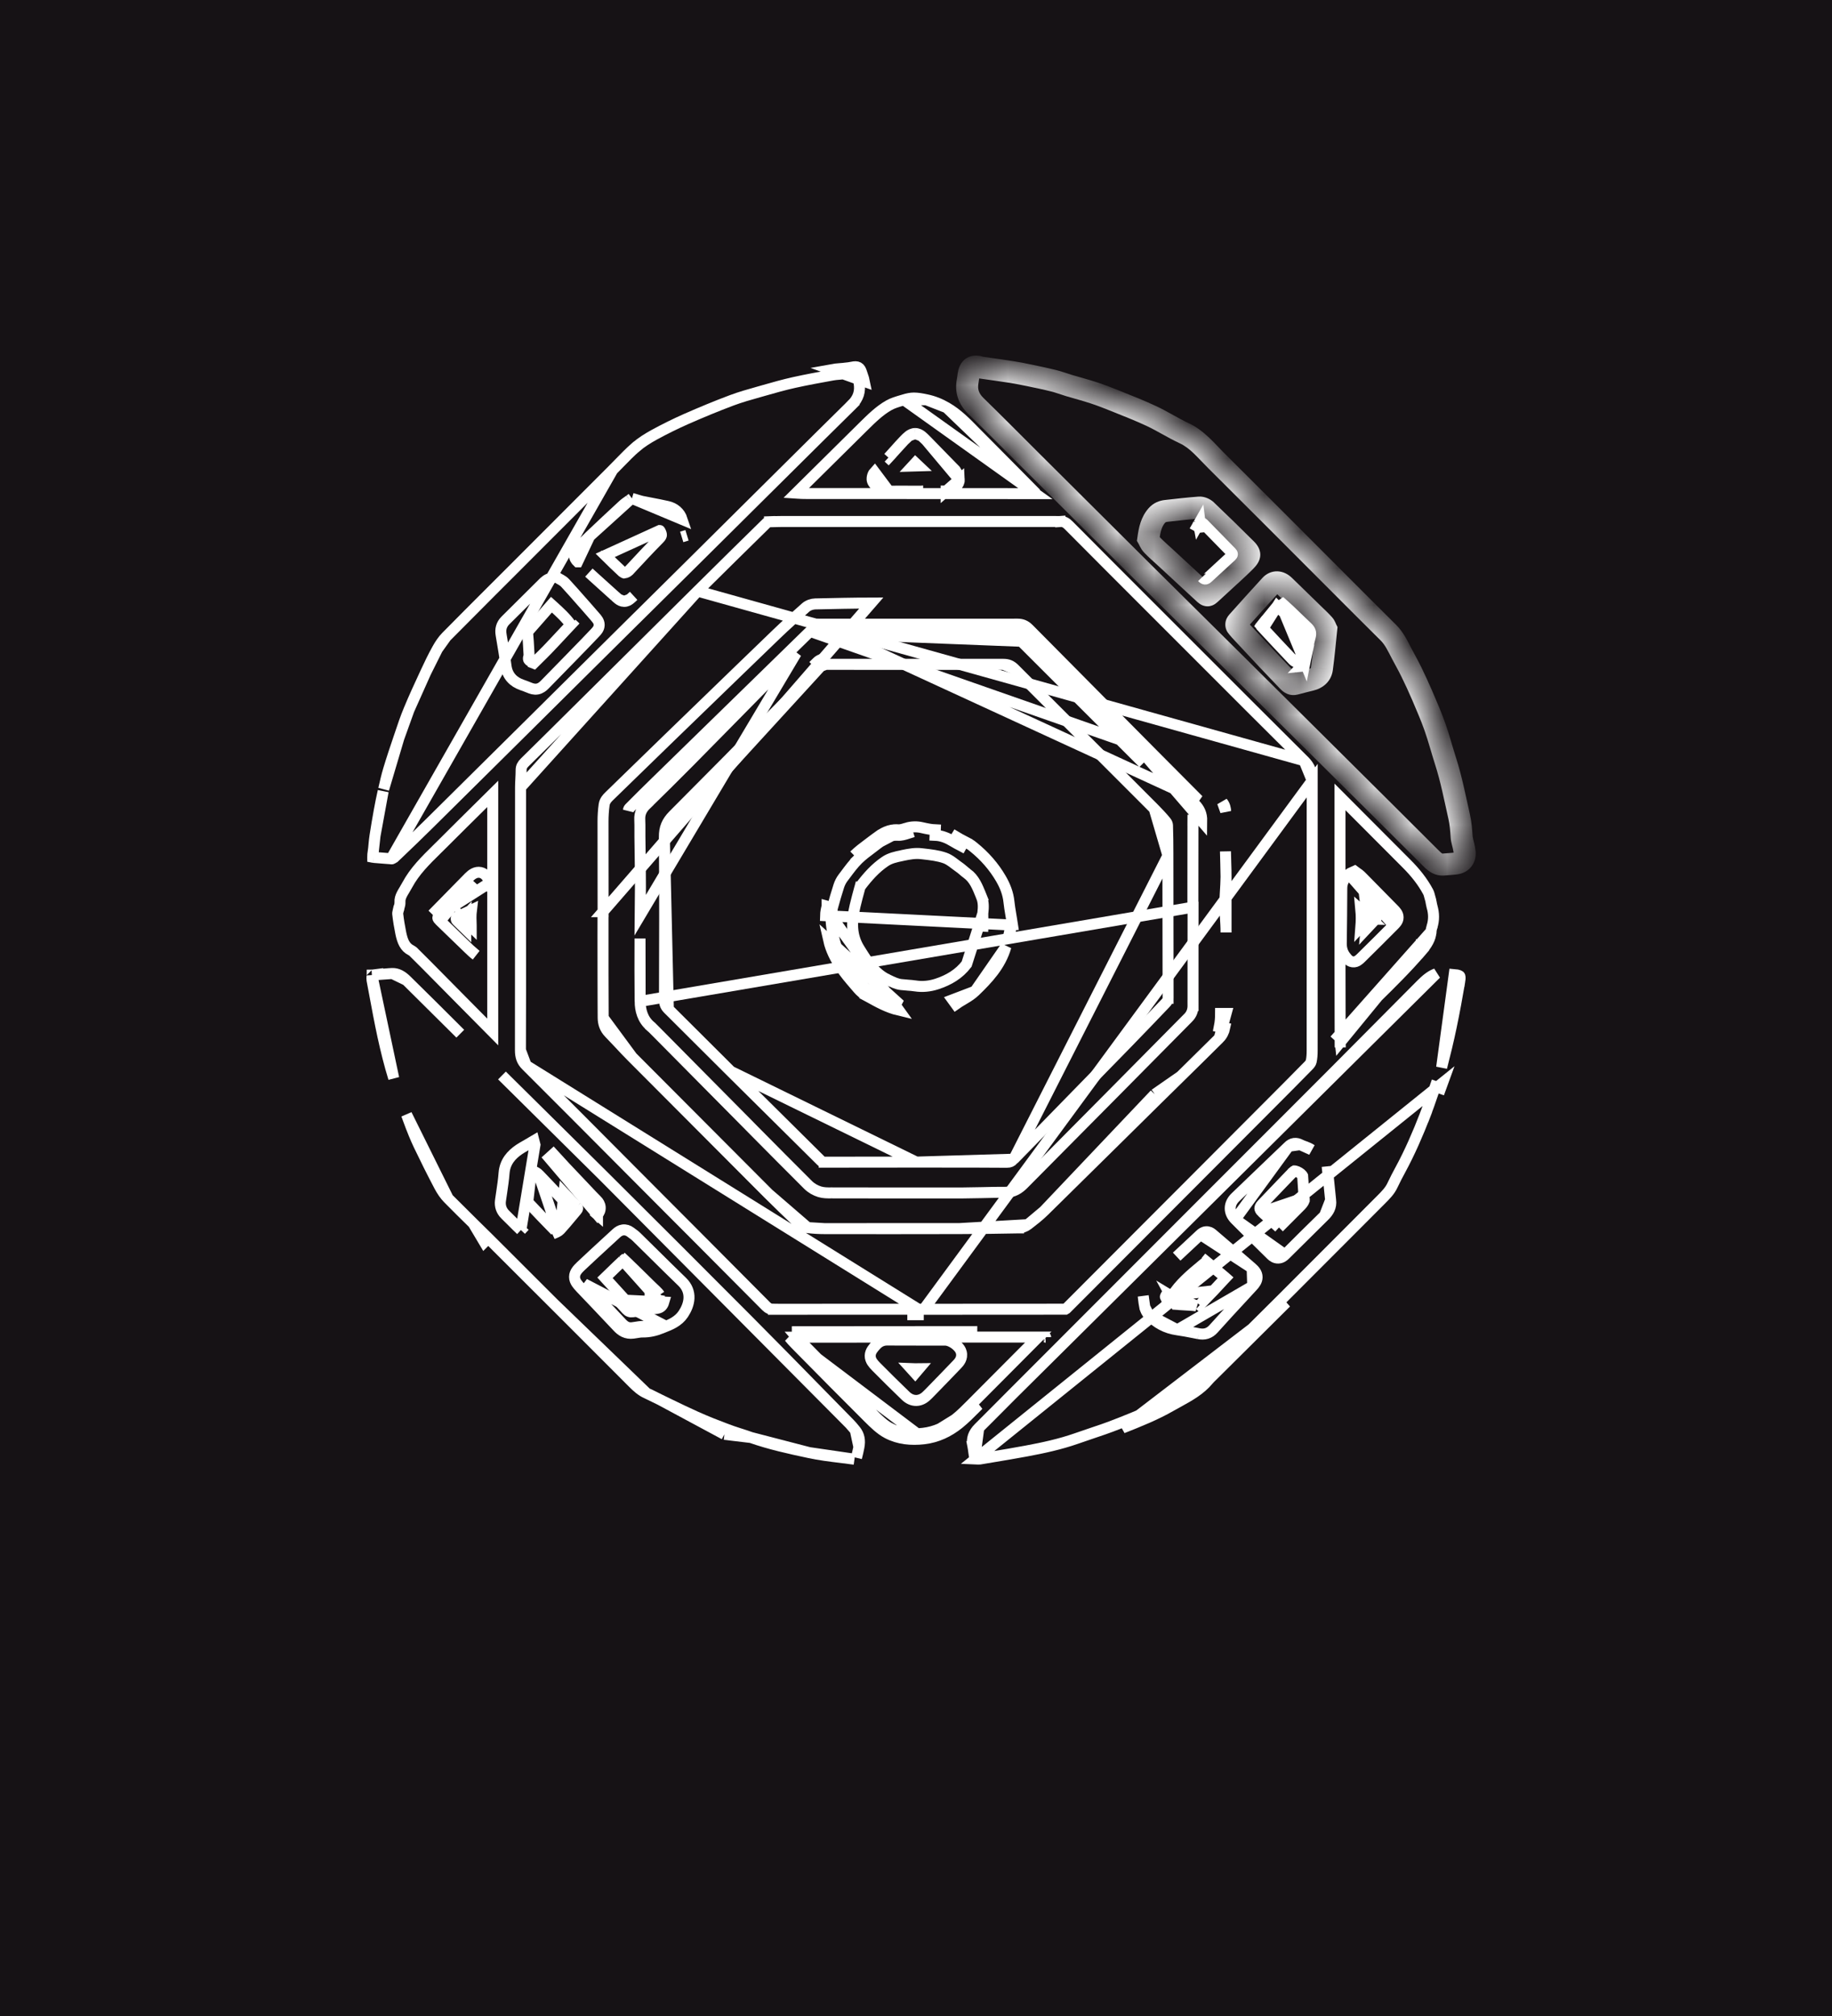 <svg width="50" height="55" viewBox="0 0 50 55" fill="none" xmlns="http://www.w3.org/2000/svg">
<rect x="0" y="0" width="50" height="55" fill="#808080" stroke="none"/>
<g clip-path="url(#clip0_478_306)">
<rect width="50" height="55" fill="white"/>
<path d="M50 0L0 0L0 50L50 50L50 0Z" fill="#161215"/>
<rect y="50" width="50" height="5" fill="#161215"/>
<path d="M25.213 35.718V35.719C25.387 35.719 25.561 35.719 25.735 35.719C26.851 35.719 27.967 35.719 29.083 35.717C29.085 35.716 29.088 35.714 29.09 35.712C29.093 35.71 29.095 35.709 29.096 35.708L29.096 35.708C29.751 35.053 30.405 34.397 31.059 33.741C31.278 33.522 31.496 33.303 31.715 33.084L31.715 33.084C31.955 32.843 32.195 32.603 32.435 32.363C33.156 31.64 33.877 30.918 34.598 30.195L34.598 30.195C34.972 29.821 35.344 29.448 35.713 29.071C35.755 29.028 35.778 28.99 35.784 28.967L35.784 28.966C35.806 28.872 35.812 28.769 35.812 28.661V28.661C35.813 27.258 35.813 25.855 35.813 24.452C35.813 23.401 35.813 22.349 35.813 21.297L25.213 35.718ZM25.213 35.718H25.063M25.213 35.718H25.063M25.063 35.718C24.733 35.718 24.404 35.718 24.075 35.718C23.086 35.718 22.097 35.717 21.108 35.719L21.108 35.869V35.719C21.024 35.719 20.97 35.697 20.907 35.634C20.246 34.967 19.582 34.301 18.919 33.636C18.697 33.415 18.476 33.193 18.255 32.971C17.96 32.675 17.666 32.38 17.371 32.084C16.369 31.077 15.367 30.07 14.361 29.067L14.361 29.067M25.063 35.718L14.361 29.067M14.361 29.067C14.243 28.95 14.204 28.828 14.204 28.65L14.361 29.067ZM14.207 21.482V21.482C14.206 22.149 14.206 22.817 14.207 23.484C14.207 23.751 14.207 24.018 14.207 24.286C14.207 24.649 14.207 25.013 14.207 25.376C14.208 26.467 14.208 27.559 14.204 28.65L14.207 21.482ZM14.207 21.482C14.207 21.407 14.211 21.331 14.215 21.251L14.215 21.249C14.219 21.171 14.223 21.088 14.223 21.005C14.223 20.926 14.253 20.867 14.322 20.799C14.754 20.375 15.184 19.949 15.614 19.522C16.071 19.07 16.527 18.617 16.983 18.165C17.668 17.485 18.353 16.805 19.039 16.126L19.039 16.126M14.207 21.482L19.039 16.126M19.039 16.126C19.668 15.503 20.298 14.88 20.931 14.261C20.943 14.25 20.979 14.235 21.006 14.233L21 14.084L21.005 14.233C21.204 14.227 21.403 14.227 21.605 14.228C21.656 14.228 21.707 14.228 21.759 14.228H21.773H21.787H21.8H21.814H21.828H21.842H21.855H21.869H21.883H21.897H21.911H21.924H21.938H21.952H21.966H21.98H21.994H22.007H22.021H22.035H22.049H22.062H22.076H22.09H22.104H22.118H22.131H22.145H22.159H22.173H22.187H22.201H22.214H22.228H22.242H22.256H22.27H22.283H22.297H22.311H22.325H22.338H22.352H22.366H22.38H22.394H22.407H22.421H22.435H22.449H22.463H22.476H22.49H22.504H22.518H22.532H22.545H22.559H22.573H22.587H22.601H22.614H22.628H22.642H22.656H22.67H22.683H22.697H22.711H22.725H22.739H22.752H22.766H22.78H22.794H22.808H22.821H22.835H22.849H22.863H22.877H22.89H22.904H22.918H22.932H22.946H22.959H22.973H22.987H23.001H23.015H23.028H23.042H23.056H23.07H23.084H23.097H23.111H23.125H23.139H23.153H23.166H23.18H23.194H23.208H23.222H23.235H23.249H23.263H23.277H23.291H23.304H23.318H23.332H23.346H23.36H23.373H23.387H23.401H23.415H23.429H23.442H23.456H23.47H23.484H23.498H23.511H23.525H23.539H23.553H23.567H23.58H23.594H23.608H23.622H23.636H23.649H23.663H23.677H23.691H23.705H23.718H23.732H23.746H23.76H23.774H23.787H23.801H23.815H23.829H23.843H23.856H23.87H23.884H23.898H23.912H23.925H23.939H23.953H23.967H23.981H23.994H24.008H24.022H24.036H24.049H24.063H24.077H24.091H24.105H24.119H24.132H24.146H24.16H24.174H24.188H24.201H24.215H24.229H24.243H24.256H24.27H24.284H24.298H24.312H24.326H24.339H24.353H24.367H24.381H24.395H24.408H24.422H24.436H24.45H24.463H24.477H24.491H24.505H24.519H24.532H24.546H24.56H24.574H24.588H24.602H24.615H24.629H24.643H24.657H24.671H24.684H24.698H24.712H24.726H24.739H24.753H24.767H24.781H24.795H24.808H24.822H24.836H24.85H24.864H24.878H24.891H24.905H24.919H24.933H24.947H24.96H24.974H24.988H25.002H25.015H25.029H25.043H25.057H25.071H25.084H25.098H25.112H25.126H25.14H25.154H25.167H25.181H25.195H25.209H25.223H25.236H25.25H25.264H25.278H25.291H25.305H25.319H25.333H25.347H25.36H25.374H25.388H25.402H25.416H25.43H25.443H25.457H25.471H25.485H25.498H25.512H25.526H25.54H25.554H25.567H25.581H25.595H25.609H25.623H25.637H25.65H25.664H25.678H25.692H25.706H25.719H25.733H25.747H25.761H25.774H25.788H25.802H25.816H25.83H25.843H25.857H25.871H25.885H25.899H25.913H25.926H25.94H25.954H25.968H25.982H25.995H26.009H26.023H26.037H26.05H26.064H26.078H26.092H26.106H26.119H26.133H26.147H26.161H26.175H26.189H26.202H26.216H26.23H26.244H26.258H26.271H26.285H26.299H26.313H26.326H26.34H26.354H26.368H26.382H26.395H26.409H26.423H26.437H26.451H26.465H26.478H26.492H26.506H26.52H26.534H26.547H26.561H26.575H26.589H26.602H26.616H26.63H26.644H26.658H26.672H26.685H26.699H26.713H26.727H26.741H26.754H26.768H26.782H26.796H26.809H26.823H26.837H26.851H26.865H26.878H26.892H26.906H26.92H26.934H26.948H26.961H26.975H26.989H27.003H27.017H27.03H27.044H27.058H27.072H27.085H27.099H27.113H27.127H27.141H27.154H27.168H27.182H27.196H27.21H27.224H27.237H27.251H27.265H27.279H27.293H27.306H27.32H27.334H27.348H27.361H27.375H27.389H27.403H27.417H27.43H27.444H27.458H27.472H27.486H27.5H27.513H27.527H27.541H27.555H27.569H27.582H27.596H27.61H27.624H27.637H27.651H27.665H27.679H27.693H27.706H27.72H27.734H27.748H27.762H27.776H27.789H27.803H27.817H27.831H27.845H27.858H27.872H27.886H27.9H27.913H27.927H27.941H27.955H27.969H27.983H27.996H28.01H28.024H28.038H28.051H28.065H28.079H28.093H28.107H28.12H28.134H28.148H28.162H28.176H28.189H28.203H28.217H28.231H28.245H28.258H28.272H28.286H28.3H28.314H28.327H28.341H28.355H28.369H28.383H28.396H28.41H28.424H28.438H28.452H28.465H28.479H28.493H28.507H28.521H28.534H28.548H28.562H28.576H28.59H28.603H28.617H28.631H28.645H28.659H28.672H28.686H28.7H28.714H28.728H28.741H28.755H28.769H28.783H28.797H28.81H28.824C28.828 14.228 28.835 14.228 28.843 14.229C28.868 14.229 28.907 14.23 28.939 14.228L28.927 14.078L28.938 14.228C29.022 14.222 29.087 14.251 29.166 14.33C29.978 15.149 30.794 15.963 31.609 16.778L31.61 16.779C31.61 16.779 31.61 16.779 31.61 16.779C31.894 17.063 32.178 17.347 32.462 17.631C33.503 18.673 34.545 19.715 35.59 20.753L35.591 20.753M19.039 16.126L35.591 20.753M35.591 20.753C35.749 20.909 35.813 21.079 35.813 21.297L35.591 20.753ZM16.458 24.872H16.46C16.46 24.487 16.459 24.102 16.459 23.717V23.717C16.459 23.282 16.458 22.847 16.458 22.412C16.458 22.259 16.468 22.105 16.489 21.952L16.489 21.951C16.497 21.893 16.524 21.846 16.547 21.812C16.572 21.778 16.599 21.748 16.623 21.726C17.17 21.192 17.718 20.66 18.267 20.128L18.267 20.128C18.526 19.877 18.785 19.626 19.045 19.375C19.759 18.684 20.473 17.992 21.189 17.303L21.189 17.303C21.449 17.053 21.719 16.812 21.986 16.576L21.987 16.575L21.987 16.575C22.06 16.511 22.164 16.478 22.251 16.476L22.251 16.476C22.759 16.465 23.269 16.453 23.779 16.452L16.458 24.872ZM16.458 24.872V25.021M16.458 24.872V25.021M16.458 25.021C16.458 25.19 16.458 25.358 16.457 25.527C16.457 25.864 16.457 26.202 16.458 26.539L16.458 26.539M16.458 25.021L16.458 26.539M16.458 26.539C16.458 26.812 16.459 27.085 16.46 27.358C16.461 27.494 16.461 27.631 16.462 27.767L16.462 27.767M16.458 26.539L16.462 27.767M16.462 27.767C16.463 27.917 16.507 28.059 16.624 28.179C16.712 28.27 16.802 28.366 16.894 28.463C17.013 28.591 17.134 28.72 17.254 28.84L17.254 28.84M16.462 27.767L17.254 28.84M17.254 28.84C18.492 30.084 19.732 31.327 20.973 32.569L20.973 32.569M17.254 28.84L20.973 32.569M20.973 32.569C21.244 32.839 21.519 33.104 21.795 33.367C21.854 33.422 21.944 33.478 22.041 33.491L22.042 33.491M20.973 32.569L22.042 33.491M22.042 33.491C22.195 33.51 22.349 33.519 22.502 33.519H22.502M22.042 33.491L22.502 33.519M22.502 33.519C23.73 33.521 24.957 33.521 26.185 33.518H26.185M22.502 33.519L26.185 33.518M26.185 33.518C26.722 33.517 27.26 33.509 27.797 33.499M26.185 33.518L28.05 33.411M28.05 33.411L28.049 33.411C27.981 33.464 27.886 33.498 27.797 33.499M28.05 33.411C28.197 33.298 28.353 33.177 28.494 33.039L28.494 33.039M28.05 33.411L28.494 33.039M27.797 33.499C27.797 33.499 27.797 33.499 27.796 33.499L27.795 33.349L27.797 33.499C27.797 33.499 27.797 33.499 27.797 33.499ZM28.494 33.039C29.19 32.355 29.884 31.669 30.579 30.984C30.925 30.642 31.272 30.299 31.619 29.957L31.517 29.853M28.494 33.039L31.517 29.853M31.517 29.853L31.619 29.957C31.821 29.758 32.024 29.559 32.227 29.36M31.517 29.853L32.227 29.36M33.462 25.44V25.44V25.44ZM33.462 25.44C33.462 25.294 33.452 25.144 33.443 24.998C33.438 24.921 33.433 24.844 33.429 24.771C33.426 24.702 33.428 24.63 33.431 24.555C33.434 24.486 33.439 24.415 33.443 24.342C33.452 24.203 33.46 24.06 33.462 23.921V23.92M33.462 25.44L33.462 23.92M33.462 23.92C33.463 23.802 33.459 23.684 33.455 23.569M33.462 23.92L33.455 23.569M32.227 29.36C32.578 29.015 32.929 28.671 33.277 28.324M32.227 29.36L33.277 28.324M33.277 28.324C33.354 28.248 33.406 28.14 33.426 28.043L33.279 28.013C33.303 27.894 33.313 27.77 33.313 27.649L33.463 27.649C33.463 27.649 33.463 27.649 33.463 27.649L33.277 28.324ZM33.455 23.569C33.455 23.558 33.454 23.546 33.454 23.534M33.455 23.569L33.454 23.534M33.454 23.534C33.45 23.431 33.447 23.33 33.446 23.228L33.454 23.534ZM25.062 35.868C25.014 35.868 24.965 35.868 24.916 35.868C24.913 35.868 24.913 35.868 24.913 35.868V35.868L24.913 35.867L24.913 35.867L24.913 35.866L24.913 35.863L24.913 35.857C24.913 35.853 24.914 35.849 24.915 35.844C24.916 35.834 24.92 35.819 24.929 35.801C24.937 35.784 24.953 35.761 24.979 35.744C25.006 35.726 25.036 35.719 25.062 35.719V35.868ZM33.451 22.132C33.448 22.068 33.43 21.965 33.365 21.89L33.451 22.132Z" stroke="white" stroke-width="0.3"/>
<path d="M10.328 26.586L10.327 26.579C10.275 26.585 10.224 26.592 10.172 26.601L10.172 26.601L10.172 26.601C10.164 26.602 10.16 26.604 10.159 26.604C10.159 26.605 10.158 26.605 10.158 26.605L10.328 26.586ZM10.328 26.586L10.465 26.576M10.328 26.586L10.465 26.576M10.465 26.576C10.493 26.574 10.52 26.572 10.546 26.57C10.604 26.565 10.656 26.56 10.711 26.559L10.711 26.559M10.465 26.576L10.711 26.559M10.711 26.559C10.852 26.557 10.973 26.627 11.093 26.744L11.093 26.744M10.711 26.559L11.093 26.744M11.093 26.744C11.553 27.194 12.008 27.649 12.465 28.104C12.497 28.136 12.53 28.169 12.562 28.201L12.562 28.201L11.093 26.744ZM16.45 32.062L16.45 32.062C15.919 31.534 15.386 31.008 14.854 30.482C14.469 30.102 14.085 29.722 13.7 29.341L16.45 32.062ZM16.45 32.062C17.771 33.377 19.091 34.691 20.405 36.012C21.076 36.686 21.742 37.365 22.408 38.045C22.67 38.312 22.933 38.58 23.195 38.847L23.195 38.847M16.45 32.062L23.195 38.847M23.195 38.847C23.236 38.888 23.272 38.932 23.313 38.982C23.323 38.994 23.333 39.006 23.343 39.018L23.343 39.018M23.195 38.847L23.343 39.018M23.343 39.018C23.451 39.148 23.477 39.299 23.442 39.48M23.343 39.018L23.442 39.48M22.085 39.63L22.085 39.63C22.371 39.692 22.658 39.727 22.954 39.763C23.074 39.778 23.196 39.793 23.32 39.81L22.085 39.63ZM22.085 39.63C21.543 39.515 21.011 39.398 20.498 39.218L20.498 39.218M22.085 39.63L20.498 39.218M20.498 39.218C20.401 39.183 20.302 39.151 20.206 39.12C20.189 39.115 20.172 39.109 20.155 39.104C20.042 39.067 19.931 39.031 19.823 38.99L19.771 39.131M20.498 39.218L19.771 39.131M19.771 39.131L19.823 38.99C19.544 38.885 19.268 38.775 18.997 38.654C18.751 38.544 18.509 38.427 18.265 38.309C18.183 38.269 18.101 38.229 18.018 38.189L18.018 38.189M19.771 39.131L18.018 38.189M18.018 38.189C17.977 38.17 17.932 38.147 17.885 38.123C17.807 38.084 17.724 38.042 17.646 38.008L17.646 38.008M18.018 38.189L17.646 38.008M17.646 38.008C17.508 37.947 17.397 37.849 17.273 37.725C16.701 37.15 16.127 36.577 15.553 36.003C15.409 35.86 15.266 35.717 15.122 35.573L15.122 35.573M17.646 38.008L15.122 35.573M15.122 35.573C14.973 35.424 14.823 35.274 14.673 35.125M15.122 35.573L14.673 35.125M13.659 32.755C13.67 32.676 13.681 32.6 13.693 32.524C13.719 32.348 13.744 32.179 13.757 32.005L13.757 32.005C13.781 31.694 13.961 31.502 14.169 31.36L14.169 31.36C14.222 31.324 14.282 31.29 14.335 31.26C14.358 31.247 14.38 31.235 14.399 31.223L14.572 31.121L14.601 31.234L14.217 33.558M13.659 32.755C13.659 32.755 13.659 32.755 13.659 32.755L13.808 32.775L13.659 32.755C13.659 32.755 13.659 32.755 13.659 32.755ZM13.659 32.755C13.639 32.902 13.684 33.032 13.79 33.137L13.791 33.138C13.848 33.193 13.909 33.254 13.971 33.316C14.053 33.398 14.136 33.482 14.217 33.558M14.217 33.558C14.217 33.558 14.217 33.558 14.217 33.558L14.319 33.449L14.217 33.558ZM16.307 33.14C16.353 33.087 16.387 33.017 16.381 32.935C16.375 32.856 16.334 32.793 16.289 32.747L16.288 32.747C16.201 32.66 16.116 32.571 16.031 32.481L16.031 32.48C15.943 32.387 15.855 32.295 15.768 32.202C15.543 31.966 15.319 31.73 15.101 31.489C15.101 31.489 15.101 31.489 15.101 31.489L14.989 31.59L16.307 33.14ZM16.307 33.14C16.307 33.14 16.307 33.14 16.307 33.139L16.194 33.041L16.307 33.14C16.307 33.14 16.307 33.14 16.307 33.14ZM23.442 39.48C23.424 39.576 23.401 39.671 23.376 39.769L23.442 39.48ZM14.673 35.125C14.224 34.676 13.775 34.227 13.325 33.779M14.673 35.125L13.325 33.779M13.325 33.779C13.188 33.644 13.052 33.51 12.915 33.376M13.325 33.779C13.325 33.779 13.325 33.779 13.325 33.779L13.219 33.886L12.915 33.376M12.915 33.376C12.685 33.151 12.457 32.926 12.231 32.696M12.915 33.376L12.231 32.696M12.231 32.696C12.138 32.601 12.058 32.483 11.992 32.358C11.797 31.988 11.61 31.614 11.43 31.237C11.336 31.04 11.255 30.836 11.178 30.627L11.037 30.68L11.178 30.628C11.15 30.554 11.123 30.481 11.096 30.408L12.231 32.696ZM10.153 26.735C10.148 26.709 10.15 26.676 10.154 26.623L10.746 29.416C10.63 29.04 10.535 28.656 10.45 28.267C10.366 27.879 10.294 27.49 10.221 27.098C10.198 26.977 10.176 26.856 10.153 26.735ZM17.538 36.188C17.701 36.191 17.852 36.156 18.001 36.094L15.95 35.027C16.087 35.172 16.224 35.315 16.362 35.459C16.564 35.67 16.765 35.881 16.964 36.095C17.048 36.186 17.134 36.24 17.261 36.222C17.291 36.218 17.32 36.214 17.35 36.209C17.412 36.198 17.475 36.188 17.538 36.188ZM16.255 35.564C16.456 35.775 16.655 35.984 16.854 36.197C16.902 36.249 16.96 36.301 17.032 36.335C17.108 36.37 17.19 36.383 17.281 36.371C17.313 36.367 17.348 36.361 17.379 36.356C17.395 36.353 17.41 36.351 17.422 36.349C17.466 36.342 17.502 36.338 17.535 36.339L17.536 36.339C17.722 36.341 17.895 36.3 18.058 36.233L18.058 36.233C18.079 36.224 18.102 36.215 18.125 36.206C18.293 36.14 18.51 36.055 18.649 35.847C18.733 35.72 18.797 35.573 18.804 35.418C18.811 35.257 18.754 35.101 18.619 34.97C18.358 34.719 18.101 34.464 17.843 34.209C17.688 34.056 17.532 33.902 17.375 33.748C17.333 33.706 17.28 33.668 17.24 33.639C17.228 33.63 17.217 33.622 17.208 33.615L17.208 33.615C17.149 33.571 17.078 33.545 16.999 33.555C16.926 33.565 16.868 33.604 16.826 33.643C16.725 33.736 16.623 33.83 16.521 33.923C16.297 34.129 16.072 34.336 15.85 34.546L15.85 34.546C15.808 34.586 15.768 34.627 15.739 34.669C15.708 34.713 15.681 34.768 15.681 34.836C15.68 34.903 15.707 34.959 15.735 35.002C15.763 35.044 15.801 35.087 15.841 35.13L15.841 35.13C15.979 35.276 16.117 35.42 16.255 35.564Z" stroke="white" stroke-width="0.3"/>
<path d="M26.603 39.786L26.603 39.786C26.604 39.794 26.605 39.8 26.606 39.804L26.603 39.786ZM26.603 39.786C26.594 39.739 26.588 39.691 26.581 39.64C26.58 39.633 26.579 39.626 26.578 39.619C26.571 39.561 26.562 39.499 26.55 39.437L26.403 39.466L26.55 39.438C26.513 39.25 26.57 39.099 26.714 38.956L26.714 38.956M26.603 39.786L26.714 38.956M33.101 37.524L32.995 37.417C32.989 37.424 32.981 37.431 32.973 37.439C32.941 37.47 32.901 37.509 32.867 37.549L32.866 37.55C32.661 37.798 32.393 37.946 32.095 38.11C32.027 38.148 31.958 38.186 31.888 38.226C31.473 38.464 31.031 38.64 30.578 38.82C30.556 38.829 30.534 38.837 30.512 38.846L30.511 38.846C30.255 38.949 29.994 39.036 29.729 39.125C29.61 39.165 29.491 39.206 29.37 39.248L29.37 39.248C28.931 39.401 28.477 39.5 28.013 39.586L28.013 39.586C27.711 39.643 27.408 39.693 27.103 39.744C26.986 39.764 26.868 39.783 26.751 39.803C26.751 39.803 26.75 39.803 26.75 39.803L26.748 39.803L26.741 39.804L26.729 39.805L26.72 39.805C26.708 39.805 26.697 39.805 26.686 39.806C26.666 39.806 26.647 39.806 26.626 39.805L39.365 29.548C39.347 29.596 39.33 29.643 39.314 29.691L39.172 29.642C39.172 29.642 39.172 29.642 39.172 29.642C39.15 29.706 39.128 29.769 39.106 29.832C39.037 30.035 38.968 30.233 38.892 30.43L39.032 30.484L38.892 30.43C38.693 30.939 38.478 31.438 38.219 31.915L38.219 31.915C38.144 32.053 38.07 32.195 38.002 32.34L38.002 32.34C37.933 32.489 37.818 32.605 37.681 32.742L37.681 32.742C37.383 33.041 37.084 33.34 36.786 33.639C36.19 34.237 35.593 34.835 34.996 35.431L34.996 35.431C34.553 35.874 34.108 36.315 33.663 36.756C33.44 36.976 33.218 37.197 32.995 37.418L33.101 37.524ZM33.101 37.524C33.323 37.303 33.545 37.083 33.768 36.862C34.213 36.421 34.658 35.98 35.102 35.537L30.636 38.958C31.087 38.779 31.538 38.6 31.962 38.356C32.027 38.319 32.093 38.283 32.159 38.247C32.458 38.082 32.757 37.918 32.982 37.646C33.01 37.612 33.043 37.581 33.075 37.549C33.083 37.541 33.092 37.533 33.101 37.524ZM26.714 38.956C26.905 38.766 27.095 38.575 27.284 38.385M26.714 38.956L27.284 38.385M31.244 35.661L31.243 35.66C31.228 35.586 31.218 35.505 31.21 35.434C31.207 35.406 31.204 35.379 31.201 35.355L31.244 35.661ZM31.244 35.661C31.26 35.734 31.297 35.812 31.352 35.87L31.244 35.661ZM32.133 36.28L32.133 36.28C31.822 36.237 31.562 36.097 31.352 35.87L32.133 36.28ZM32.133 36.28C32.284 36.301 32.433 36.33 32.586 36.36C32.629 36.369 32.673 36.377 32.717 36.386M32.133 36.28L34.19 35.086M34.19 35.086L34.19 35.086C34.097 35.187 34.004 35.288 33.911 35.389C33.645 35.676 33.381 35.962 33.121 36.252C33.068 36.311 33.007 36.356 32.933 36.379C32.859 36.402 32.786 36.399 32.717 36.386M34.19 35.086C34.242 35.03 34.309 34.948 34.309 34.843C34.309 34.731 34.235 34.652 34.174 34.599L34.174 34.598M34.19 35.086L34.174 34.598M32.717 36.386C32.717 36.386 32.717 36.386 32.717 36.386L32.746 36.239L32.717 36.386C32.717 36.386 32.717 36.386 32.717 36.386ZM34.174 34.598C33.919 34.376 33.662 34.156 33.405 33.938C33.299 33.847 33.193 33.757 33.087 33.666C33.049 33.633 32.99 33.598 32.913 33.605C32.843 33.611 32.792 33.651 32.763 33.679L32.762 33.679M34.174 34.598L32.762 33.679M32.762 33.679C32.647 33.788 32.537 33.89 32.426 33.993M32.762 33.679L32.426 33.993M35.486 31.228L35.486 31.228C35.517 31.244 35.55 31.257 35.594 31.273C35.602 31.276 35.61 31.279 35.619 31.282C35.67 31.301 35.735 31.326 35.795 31.367L35.486 31.228ZM35.486 31.228C35.441 31.205 35.384 31.186 35.319 31.195C35.254 31.204 35.205 31.239 35.17 31.272L35.17 31.272M35.486 31.228L35.17 31.272M35.17 31.272C35 31.435 34.829 31.598 34.659 31.761C34.345 32.061 34.031 32.361 33.719 32.663C33.635 32.743 33.577 32.845 33.576 32.963C33.575 33.08 33.63 33.184 33.713 33.267L33.713 33.267M35.17 31.272L33.713 33.267M33.713 33.267C33.938 33.494 34.166 33.718 34.394 33.941C34.495 34.041 34.595 34.139 34.695 34.238C34.737 34.279 34.801 34.325 34.887 34.322C34.97 34.32 35.032 34.273 35.073 34.232L35.073 34.232M33.713 33.267L35.073 34.232M35.073 34.232C35.43 33.874 35.788 33.518 36.149 33.167L36.149 33.167M35.073 34.232L36.149 33.167M36.149 33.167L36.151 33.165M36.149 33.167L36.151 33.165M36.151 33.165C36.252 33.064 36.343 32.931 36.316 32.739M36.151 33.165L36.316 32.739M27.284 38.385C27.389 38.279 27.494 38.173 27.599 38.068L27.284 38.385ZM32.426 33.993C32.324 34.087 32.222 34.182 32.115 34.283L32.426 33.993ZM36.316 32.739C36.285 32.433 36.254 32.126 36.222 31.82L36.316 32.739ZM39.608 28.011C39.531 28.382 39.441 28.752 39.346 29.121L39.689 26.588C39.817 26.598 39.839 26.627 39.841 26.629C39.845 26.634 39.859 26.662 39.841 26.772L39.84 26.772C39.769 27.187 39.694 27.601 39.608 28.011L39.608 28.011ZM38.783 26.864C38.917 26.729 39.043 26.622 39.195 26.566L27.599 38.068L27.609 38.058C29.462 36.203 31.315 34.348 33.169 32.493C33.596 32.065 34.023 31.638 34.451 31.211C35.092 30.57 35.733 29.929 36.374 29.287C37.018 28.642 37.66 27.995 38.301 27.349C38.462 27.187 38.623 27.026 38.783 26.864L38.783 26.864Z" stroke="white" stroke-width="0.3"/>
<path d="M10.674 23.429L10.685 23.431C10.687 23.432 10.688 23.432 10.693 23.431C10.698 23.43 10.708 23.426 10.723 23.417C10.755 23.397 10.79 23.364 10.839 23.319L10.942 23.427L10.839 23.319C11.134 23.037 11.428 22.755 11.718 22.468C12.612 21.584 13.505 20.699 14.398 19.814C14.844 19.371 15.291 18.928 15.737 18.486C16.284 17.944 16.831 17.403 17.377 16.861L17.378 16.861C17.925 16.319 18.472 15.778 19.019 15.236C19.585 14.674 20.151 14.112 20.718 13.55L20.718 13.55C21.285 12.988 21.851 12.426 22.418 11.864C22.572 11.711 22.728 11.557 22.883 11.405C23.007 11.282 23.131 11.16 23.255 11.038L23.36 11.144L23.255 11.038C23.427 10.867 23.49 10.671 23.444 10.434C23.438 10.405 23.428 10.374 23.416 10.336C23.413 10.328 23.41 10.319 23.406 10.31C23.396 10.28 23.384 10.246 23.374 10.213L23.374 10.213C23.364 10.178 23.355 10.162 23.351 10.156C23.35 10.155 23.349 10.155 23.348 10.155C23.336 10.155 23.317 10.157 23.285 10.164L23.284 10.164C23.213 10.18 23.139 10.188 23.076 10.194C23.064 10.195 23.052 10.197 23.041 10.198L23.024 10.049M10.674 23.429L16.721 12.821C16.787 12.756 16.849 12.691 16.911 12.627C17.056 12.478 17.196 12.334 17.35 12.2L17.351 12.2C17.5 12.071 17.676 11.96 17.858 11.86C18.141 11.706 18.431 11.562 18.725 11.432C19.137 11.251 19.551 11.079 19.97 10.922L19.97 10.922C20.206 10.834 20.449 10.765 20.699 10.695C20.752 10.68 20.806 10.664 20.861 10.649C21.133 10.571 21.403 10.495 21.674 10.435C22.017 10.359 22.364 10.296 22.713 10.233L22.721 10.231L22.721 10.231C22.785 10.22 22.842 10.215 22.906 10.21C22.947 10.207 22.991 10.203 23.041 10.198L23.024 10.049M10.674 23.429L10.662 23.428M10.674 23.429L10.662 23.428M23.024 10.049C22.985 10.053 22.945 10.056 22.906 10.059C22.835 10.065 22.764 10.071 22.694 10.084L23.591 10.406C23.581 10.355 23.564 10.307 23.547 10.258C23.537 10.229 23.527 10.2 23.518 10.17C23.474 10.019 23.406 9.983 23.251 10.018C23.19 10.031 23.127 10.038 23.064 10.044C23.05 10.046 23.038 10.047 23.024 10.049ZM10.662 23.428C10.61 23.424 10.562 23.42 10.516 23.417C10.398 23.409 10.296 23.401 10.194 23.391L10.194 23.391M10.662 23.428L10.194 23.391M10.194 23.391C10.185 23.39 10.179 23.389 10.174 23.388C10.174 23.386 10.173 23.383 10.173 23.379L10.173 23.378M10.194 23.391L10.173 23.378M10.173 23.378C10.171 23.332 10.177 23.291 10.185 23.239C10.189 23.211 10.194 23.18 10.198 23.142L10.198 23.142M10.173 23.378L10.198 23.142M10.198 23.142C10.202 23.1 10.206 23.061 10.209 23.024C10.217 22.947 10.223 22.876 10.235 22.803L10.235 22.803M10.198 23.142L10.235 22.803M10.235 22.803C10.27 22.575 10.309 22.347 10.35 22.119C10.383 21.94 10.418 21.762 10.458 21.586L10.235 22.803ZM10.886 20.134L10.886 20.134C10.788 20.423 10.691 20.711 10.604 21.002C10.553 21.173 10.513 21.348 10.472 21.528L10.886 20.134ZM10.886 20.134C10.897 20.1 10.909 20.067 10.92 20.034C10.996 19.806 11.071 19.584 11.161 19.369L10.886 20.134ZM11.617 18.349L11.617 18.35L11.608 18.369C11.453 18.702 11.3 19.032 11.161 19.369L11.617 18.349ZM11.617 18.349C11.719 18.129 11.823 17.912 11.939 17.705L11.939 17.705M11.617 18.349L11.939 17.705M11.939 17.705C12.008 17.581 12.085 17.465 12.176 17.373M11.939 17.705L12.176 17.373M17.247 13.597L17.318 13.618C17.357 13.629 17.387 13.639 17.414 13.647C17.452 13.659 17.481 13.668 17.515 13.676C17.599 13.693 17.685 13.709 17.772 13.726C17.922 13.755 18.075 13.784 18.223 13.818M17.247 13.597L18.618 14.171C18.554 13.976 18.404 13.859 18.223 13.818M17.247 13.597L17.187 13.641M17.247 13.597L17.187 13.641M18.223 13.818L18.19 13.964L18.223 13.818C18.223 13.818 18.223 13.818 18.223 13.818ZM17.187 13.641C17.177 13.649 17.164 13.658 17.149 13.668C17.104 13.699 17.044 13.741 16.996 13.786C16.693 14.065 16.392 14.347 16.093 14.631L16.093 14.631M17.187 13.641L16.093 14.631M16.093 14.631C16.01 14.71 15.929 14.794 15.851 14.876C15.819 14.909 15.787 14.943 15.756 14.975M16.093 14.631L15.764 15.327L15.763 15.327C15.723 15.289 15.678 15.229 15.678 15.148C15.678 15.068 15.721 15.01 15.756 14.975M15.756 14.975C15.756 14.974 15.756 14.974 15.756 14.974L15.863 15.079L15.756 14.975C15.756 14.975 15.756 14.975 15.756 14.975ZM16.779 16.26L16.779 16.26C16.652 16.144 16.528 16.033 16.403 15.921C16.294 15.823 16.185 15.725 16.072 15.622L16.779 16.26ZM16.779 16.26L16.787 16.267M16.779 16.26L16.787 16.267M12.176 17.373C12.593 16.948 13.015 16.528 13.437 16.106M12.176 17.373L13.437 16.106M13.437 16.106C13.598 15.946 13.759 15.785 13.92 15.624M13.437 16.106L13.92 15.624M13.92 15.624C14.854 14.69 15.787 13.756 16.721 12.821L13.92 15.624ZM16.787 16.267C16.82 16.297 16.853 16.328 16.883 16.35M16.787 16.267L16.883 16.35M16.883 16.35C16.915 16.374 16.966 16.406 17.034 16.407M16.883 16.35L17.034 16.407M17.034 16.407C17.103 16.408 17.155 16.375 17.188 16.35M17.034 16.407L17.188 16.35M17.188 16.35C17.221 16.326 17.256 16.291 17.292 16.257L17.188 16.35ZM18.75 14.604C18.75 14.604 18.75 14.604 18.75 14.604L18.606 14.648L18.75 14.604ZM15.228 15.771L15.106 15.693L15.051 15.772C14.934 15.793 14.855 15.873 14.814 15.915C14.809 15.92 14.805 15.924 14.801 15.928L14.801 15.928C14.553 16.172 14.306 16.418 14.06 16.664C13.97 16.753 13.881 16.842 13.791 16.931L13.791 16.931C13.682 17.041 13.652 17.174 13.676 17.311L13.676 17.312L13.682 17.35C13.729 17.625 13.775 17.898 13.811 18.171C13.828 18.3 13.875 18.41 13.953 18.498C14.03 18.586 14.129 18.644 14.239 18.683L14.239 18.683L14.249 18.687C14.315 18.711 14.377 18.733 14.437 18.758C14.5 18.785 14.579 18.813 14.664 18.798C14.752 18.783 14.817 18.729 14.869 18.676L14.869 18.676C15.096 18.445 15.322 18.213 15.548 17.981C15.594 17.935 15.639 17.888 15.685 17.841L15.685 17.841L15.685 17.84C15.871 17.65 16.058 17.458 16.242 17.263C16.266 17.238 16.291 17.21 16.311 17.18C16.331 17.15 16.352 17.106 16.353 17.052C16.354 16.997 16.334 16.954 16.316 16.923C16.298 16.894 16.274 16.866 16.253 16.841L16.253 16.84C16.165 16.738 16.077 16.637 15.989 16.537L15.989 16.537L15.988 16.536C15.944 16.486 15.9 16.436 15.855 16.386C15.714 16.225 15.571 16.063 15.425 15.905L15.425 15.905L15.424 15.904C15.386 15.864 15.343 15.837 15.31 15.818C15.293 15.809 15.281 15.802 15.27 15.796C15.254 15.787 15.242 15.781 15.228 15.771Z" stroke="white" stroke-width="0.3"/>
<mask id="path-7-inside-1_478_306" fill="white">
<path d="M39.422 23.584C39.244 23.61 39.14 23.5 39.027 23.388C38.188 22.548 37.345 21.713 36.502 20.876C35.648 20.026 34.794 19.178 33.938 18.329C33.015 17.413 32.089 16.499 31.166 15.582C30.156 14.579 29.148 13.575 28.139 12.571C27.638 12.071 27.141 11.569 26.634 11.075C26.436 10.882 26.361 10.664 26.41 10.397C26.424 10.325 26.427 10.25 26.445 10.179C26.48 10.025 26.572 9.973 26.722 10.013C26.741 10.018 26.76 10.027 26.779 10.029C27.059 10.07 27.34 10.107 27.619 10.151C27.79 10.178 27.959 10.213 28.128 10.248C28.339 10.292 28.55 10.335 28.758 10.388C28.901 10.423 29.039 10.476 29.179 10.518C29.402 10.585 29.627 10.643 29.848 10.716C30.052 10.783 30.253 10.861 30.453 10.942C30.782 11.075 31.113 11.203 31.433 11.354C31.733 11.495 32.014 11.678 32.315 11.817C32.676 11.984 32.914 12.288 33.184 12.556C34.286 13.651 35.382 14.751 36.48 15.85C36.948 16.317 37.414 16.787 37.885 17.252C38.058 17.422 38.154 17.637 38.264 17.845C38.348 18.006 38.438 18.164 38.518 18.327C38.622 18.541 38.723 18.758 38.816 18.976C38.937 19.258 39.06 19.54 39.162 19.828C39.27 20.136 39.353 20.452 39.453 20.763C39.612 21.258 39.709 21.768 39.823 22.274C39.866 22.462 39.88 22.648 39.893 22.837C39.898 22.921 39.929 23.004 39.946 23.087C39.957 23.143 39.97 23.198 39.975 23.255C39.988 23.416 39.9 23.531 39.742 23.555C39.638 23.571 39.53 23.575 39.422 23.584ZM36.196 17.163C36.182 17.134 36.167 17.077 36.132 17.039C36.048 16.946 35.956 16.861 35.867 16.774C35.594 16.509 35.323 16.242 35.049 15.978C34.928 15.861 34.782 15.854 34.674 15.97C34.37 16.3 34.073 16.634 33.773 16.968C33.734 17.011 33.728 17.058 33.77 17.105C33.795 17.132 33.816 17.163 33.842 17.189C34.09 17.456 34.337 17.722 34.586 17.986C34.776 18.188 34.97 18.388 35.161 18.59C35.213 18.645 35.268 18.678 35.349 18.657C35.49 18.618 35.634 18.582 35.776 18.548C35.941 18.508 36.056 18.407 36.079 18.241C36.127 17.892 36.156 17.541 36.196 17.163ZM31.341 14.696C31.364 14.737 31.392 14.813 31.443 14.868C31.555 14.985 31.678 15.091 31.797 15.2C32.151 15.528 32.505 15.856 32.861 16.183C32.948 16.262 32.963 16.262 33.052 16.181C33.236 16.012 33.421 15.844 33.604 15.674C33.735 15.552 33.868 15.432 33.993 15.304C34.13 15.163 34.132 15.103 33.995 14.967C33.641 14.615 33.282 14.266 32.92 13.921C32.874 13.877 32.793 13.843 32.731 13.848C32.431 13.87 32.132 13.905 31.833 13.938C31.733 13.949 31.645 13.982 31.572 14.064C31.423 14.235 31.376 14.443 31.341 14.696Z"/>
</mask>
<path d="M39.422 23.584L39.396 23.285L39.387 23.286L39.379 23.287L39.422 23.584ZM39.027 23.388L38.815 23.6L38.815 23.601L39.027 23.388ZM36.502 20.876L36.291 21.089L36.291 21.089L36.502 20.876ZM33.938 18.329L34.15 18.116L34.15 18.116L33.938 18.329ZM31.166 15.582L31.377 15.369L31.377 15.369L31.166 15.582ZM28.139 12.571L27.927 12.783L27.928 12.783L28.139 12.571ZM26.634 11.075L26.424 11.29L26.424 11.29L26.634 11.075ZM26.41 10.397L26.116 10.341L26.115 10.343L26.41 10.397ZM26.445 10.179L26.736 10.249L26.737 10.247L26.445 10.179ZM26.722 10.013L26.804 9.724L26.799 9.723L26.722 10.013ZM26.779 10.029L26.822 9.732L26.821 9.732L26.779 10.029ZM27.619 10.151L27.573 10.447L27.573 10.447L27.619 10.151ZM28.128 10.248L28.19 9.954L28.189 9.954L28.128 10.248ZM28.758 10.388L28.831 10.097L28.831 10.097L28.758 10.388ZM29.179 10.518L29.265 10.231L29.265 10.231L29.179 10.518ZM29.848 10.716L29.753 11.001L29.754 11.001L29.848 10.716ZM30.453 10.942L30.34 11.22L30.34 11.22L30.453 10.942ZM31.433 11.354L31.305 11.625L31.306 11.626L31.433 11.354ZM32.315 11.817L32.189 12.089L32.189 12.089L32.315 11.817ZM33.184 12.556L32.972 12.769L32.972 12.769L33.184 12.556ZM36.48 15.85L36.692 15.638L36.48 15.85ZM37.885 17.252L37.675 17.466L37.675 17.466L37.885 17.252ZM38.264 17.845L38.529 17.705L38.529 17.705L38.264 17.845ZM38.518 18.327L38.788 18.196L38.787 18.195L38.518 18.327ZM38.816 18.976L39.092 18.858L39.092 18.858L38.816 18.976ZM39.162 19.828L38.879 19.928L38.879 19.928L39.162 19.828ZM39.453 20.763L39.167 20.855L39.167 20.855L39.453 20.763ZM39.823 22.274L40.116 22.208L40.116 22.208L39.823 22.274ZM39.893 22.837L39.593 22.857L39.593 22.857L39.893 22.837ZM39.946 23.087L39.652 23.148L39.652 23.149L39.946 23.087ZM39.975 23.255L40.274 23.23L40.274 23.229L39.975 23.255ZM39.742 23.555L39.787 23.852L39.787 23.852L39.742 23.555ZM36.196 17.163L36.495 17.194L36.504 17.107L36.465 17.029L36.196 17.163ZM36.132 17.039L35.908 17.239L35.91 17.241L36.132 17.039ZM35.867 16.774L36.076 16.559L36.076 16.559L35.867 16.774ZM35.049 15.978L34.841 16.194L34.841 16.194L35.049 15.978ZM34.674 15.97L34.454 15.767L34.454 15.767L34.674 15.97ZM33.773 16.968L33.996 17.169L33.996 17.169L33.773 16.968ZM33.77 17.105L33.547 17.305L33.547 17.306L33.77 17.105ZM33.842 17.189L34.062 16.985L34.06 16.983L33.842 17.189ZM34.586 17.986L34.804 17.78L34.804 17.78L34.586 17.986ZM35.161 18.59L34.943 18.796L34.944 18.796L35.161 18.59ZM35.349 18.657L35.27 18.367L35.27 18.367L35.349 18.657ZM35.776 18.548L35.846 18.839L35.846 18.839L35.776 18.548ZM36.079 18.241L35.781 18.2L35.781 18.201L36.079 18.241ZM31.341 14.696L31.044 14.654L31.029 14.755L31.08 14.844L31.341 14.696ZM31.443 14.868L31.226 15.074L31.226 15.075L31.443 14.868ZM31.797 15.2L32.001 14.98L32 14.979L31.797 15.2ZM32.861 16.183L32.658 16.404L32.658 16.404L32.861 16.183ZM33.052 16.181L32.849 15.959L32.849 15.959L33.052 16.181ZM33.604 15.674L33.4 15.454L33.4 15.454L33.604 15.674ZM33.993 15.304L34.208 15.513L34.208 15.513L33.993 15.304ZM33.995 14.967L33.783 15.18L33.784 15.181L33.995 14.967ZM32.92 13.921L32.713 14.138L32.714 14.139L32.92 13.921ZM32.731 13.848L32.753 14.147L32.755 14.147L32.731 13.848ZM31.833 13.938L31.866 14.236L31.866 14.236L31.833 13.938ZM31.572 14.064L31.348 13.866L31.347 13.867L31.572 14.064ZM39.379 23.287C39.374 23.288 39.371 23.288 39.37 23.288C39.369 23.288 39.368 23.288 39.368 23.288C39.368 23.288 39.368 23.288 39.368 23.288C39.368 23.288 39.367 23.288 39.366 23.287C39.364 23.286 39.361 23.285 39.357 23.282C39.347 23.276 39.333 23.266 39.312 23.247C39.291 23.228 39.269 23.206 39.238 23.175L38.815 23.601C38.906 23.691 39.116 23.932 39.466 23.881L39.379 23.287ZM39.239 23.176C38.4 22.336 37.556 21.5 36.714 20.663L36.291 21.089C37.134 21.926 37.976 22.761 38.815 23.6L39.239 23.176ZM36.714 20.663C35.859 19.814 35.005 18.965 34.15 18.116L33.727 18.542C34.583 19.391 35.437 20.239 36.291 21.089L36.714 20.663ZM34.15 18.116C33.225 17.199 32.301 16.286 31.377 15.369L30.955 15.795C31.877 16.712 32.804 17.627 33.727 18.542L34.15 18.116ZM31.377 15.369C30.368 14.367 29.36 13.362 28.351 12.358L27.928 12.783C28.936 13.787 29.945 14.792 30.955 15.795L31.377 15.369ZM28.351 12.358C27.852 11.861 27.352 11.355 26.843 10.86L26.424 11.29C26.93 11.782 27.424 12.282 27.927 12.783L28.351 12.358ZM26.843 10.86C26.712 10.732 26.675 10.614 26.705 10.452L26.115 10.343C26.046 10.715 26.16 11.032 26.424 11.29L26.843 10.86ZM26.705 10.453C26.714 10.406 26.72 10.357 26.724 10.326C26.728 10.29 26.732 10.267 26.736 10.249L26.153 10.108C26.14 10.161 26.133 10.212 26.129 10.249C26.123 10.291 26.12 10.316 26.116 10.341L26.705 10.453ZM26.737 10.247C26.745 10.213 26.745 10.251 26.693 10.281C26.642 10.311 26.61 10.294 26.645 10.303L26.799 9.723C26.683 9.692 26.53 9.681 26.388 9.765C26.244 9.85 26.18 9.991 26.152 10.111L26.737 10.247ZM26.639 10.301C26.638 10.301 26.637 10.301 26.641 10.302C26.641 10.302 26.651 10.306 26.657 10.307C26.671 10.312 26.7 10.321 26.736 10.326L26.821 9.732C26.83 9.734 26.837 9.735 26.841 9.736C26.844 9.737 26.846 9.738 26.844 9.737C26.843 9.737 26.841 9.736 26.839 9.736C26.838 9.735 26.834 9.734 26.831 9.733C26.825 9.731 26.815 9.728 26.804 9.724L26.639 10.301ZM26.736 10.326C27.021 10.368 27.295 10.404 27.573 10.447L27.666 9.855C27.385 9.81 27.096 9.772 26.822 9.732L26.736 10.326ZM27.573 10.447C27.735 10.473 27.897 10.507 28.067 10.542L28.189 9.954C28.021 9.919 27.845 9.883 27.666 9.855L27.573 10.447ZM28.067 10.542C28.279 10.586 28.484 10.628 28.685 10.679L28.831 10.097C28.616 10.043 28.398 9.998 28.19 9.954L28.067 10.542ZM28.685 10.679C28.825 10.714 28.918 10.753 29.093 10.806L29.265 10.231C29.16 10.2 28.976 10.133 28.831 10.097L28.685 10.679ZM29.093 10.806C29.333 10.878 29.536 10.929 29.753 11.001L29.942 10.431C29.718 10.357 29.471 10.293 29.265 10.231L29.093 10.806ZM29.754 11.001C29.949 11.065 30.143 11.14 30.34 11.22L30.566 10.664C30.363 10.582 30.155 10.501 29.942 10.431L29.754 11.001ZM30.34 11.22C30.675 11.355 30.995 11.479 31.305 11.625L31.562 11.083C31.231 10.927 30.888 10.794 30.565 10.664L30.34 11.22ZM31.306 11.626C31.445 11.691 31.581 11.767 31.728 11.848C31.872 11.928 32.027 12.014 32.189 12.089L32.44 11.544C32.302 11.48 32.166 11.405 32.02 11.324C31.876 11.244 31.722 11.158 31.561 11.082L31.306 11.626ZM32.189 12.089C32.487 12.227 32.667 12.466 32.972 12.769L33.395 12.344C33.161 12.11 32.865 11.741 32.44 11.544L32.189 12.089ZM32.972 12.769C34.074 13.863 35.169 14.963 36.268 16.062L36.692 15.638C35.595 14.54 34.498 13.439 33.395 12.343L32.972 12.769ZM36.268 16.062C36.735 16.529 37.203 17 37.675 17.466L38.096 17.039C37.626 16.575 37.161 16.106 36.692 15.638L36.268 16.062ZM37.675 17.466C37.805 17.594 37.876 17.752 37.998 17.985L38.529 17.705C38.433 17.522 38.311 17.25 38.096 17.038L37.675 17.466ZM37.998 17.985C38.09 18.159 38.171 18.3 38.248 18.459L38.787 18.195C38.706 18.028 38.607 17.853 38.529 17.705L37.998 17.985ZM38.248 18.458C38.351 18.669 38.45 18.881 38.541 19.094L39.092 18.858C38.996 18.634 38.893 18.413 38.788 18.196L38.248 18.458ZM38.541 19.094C38.663 19.38 38.781 19.651 38.879 19.928L39.445 19.729C39.339 19.428 39.211 19.136 39.092 18.858L38.541 19.094ZM38.879 19.928C38.987 20.236 39.059 20.517 39.167 20.855L39.738 20.671C39.647 20.387 39.553 20.036 39.445 19.728L38.879 19.928ZM39.167 20.855C39.321 21.333 39.413 21.82 39.531 22.34L40.116 22.208C40.004 21.716 39.903 21.183 39.738 20.671L39.167 20.855ZM39.531 22.34C39.568 22.503 39.581 22.667 39.593 22.857L40.192 22.818C40.18 22.628 40.164 22.422 40.116 22.208L39.531 22.34ZM39.593 22.857C39.598 22.927 39.612 22.989 39.624 23.035C39.638 23.09 39.645 23.114 39.652 23.148L40.24 23.026C40.229 22.977 40.213 22.918 40.206 22.89C40.197 22.852 40.193 22.832 40.192 22.818L39.593 22.857ZM39.652 23.149C39.665 23.211 39.673 23.246 39.676 23.28L40.274 23.229C40.267 23.151 40.25 23.074 40.239 23.025L39.652 23.149ZM39.676 23.279C39.676 23.29 39.675 23.293 39.676 23.291C39.676 23.288 39.679 23.281 39.685 23.273C39.691 23.266 39.697 23.261 39.702 23.258C39.706 23.256 39.705 23.258 39.697 23.259L39.787 23.852C39.931 23.83 40.066 23.762 40.16 23.639C40.254 23.518 40.285 23.371 40.274 23.23L39.676 23.279ZM39.697 23.259C39.603 23.273 39.528 23.273 39.396 23.285L39.449 23.883C39.532 23.876 39.672 23.869 39.787 23.852L39.697 23.259ZM36.465 17.029C36.467 17.034 36.468 17.037 36.463 17.025C36.46 17.017 36.453 17 36.446 16.983C36.431 16.95 36.403 16.892 36.353 16.837L35.91 17.241C35.901 17.232 35.897 17.225 35.896 17.223C35.895 17.221 35.895 17.221 35.897 17.226C35.9 17.231 35.902 17.236 35.907 17.248C35.909 17.253 35.911 17.261 35.915 17.268C35.918 17.276 35.922 17.286 35.928 17.297L36.465 17.029ZM36.355 16.839C36.263 16.736 36.157 16.638 36.076 16.559L35.657 16.989C35.755 17.085 35.834 17.156 35.908 17.239L36.355 16.839ZM36.076 16.559C35.804 16.294 35.532 16.027 35.257 15.762L34.841 16.194C35.114 16.458 35.384 16.723 35.657 16.989L36.076 16.559ZM35.257 15.763C35.157 15.666 35.023 15.592 34.865 15.587C34.703 15.582 34.559 15.653 34.454 15.767L34.895 16.174C34.897 16.171 34.894 16.175 34.884 16.18C34.873 16.184 34.86 16.187 34.847 16.187C34.821 16.186 34.82 16.174 34.841 16.194L35.257 15.763ZM34.454 15.767C34.148 16.098 33.848 16.436 33.55 16.767L33.996 17.169C34.298 16.833 34.592 16.501 34.895 16.174L34.454 15.767ZM33.551 16.767C33.502 16.821 33.447 16.907 33.442 17.022C33.436 17.142 33.488 17.239 33.547 17.305L33.994 16.905C34.011 16.924 34.044 16.974 34.041 17.049C34.038 17.118 34.005 17.159 33.996 17.169L33.551 16.767ZM33.547 17.306C33.553 17.312 33.559 17.319 33.573 17.336C33.584 17.35 33.603 17.373 33.624 17.396L34.06 16.983C34.056 16.979 34.051 16.973 34.039 16.959C34.03 16.947 34.012 16.925 33.993 16.904L33.547 17.306ZM33.622 17.394C33.87 17.66 34.117 17.927 34.367 18.192L34.804 17.78C34.556 17.517 34.31 17.252 34.062 16.985L33.622 17.394ZM34.367 18.192C34.551 18.387 34.762 18.605 34.943 18.796L35.379 18.384C35.178 18.171 35.001 17.989 34.804 17.78L34.367 18.192ZM34.944 18.796C34.982 18.837 35.043 18.893 35.13 18.929C35.225 18.969 35.327 18.973 35.428 18.946L35.27 18.367C35.277 18.365 35.291 18.363 35.309 18.363C35.327 18.364 35.345 18.369 35.359 18.375C35.385 18.386 35.392 18.398 35.379 18.383L34.944 18.796ZM35.428 18.946C35.565 18.909 35.705 18.873 35.846 18.839L35.706 18.256C35.562 18.291 35.416 18.327 35.27 18.367L35.428 18.946ZM35.846 18.839C36.1 18.778 36.333 18.599 36.376 18.282L35.781 18.201C35.78 18.212 35.777 18.218 35.776 18.221C35.775 18.223 35.773 18.225 35.771 18.227C35.766 18.232 35.749 18.246 35.706 18.256L35.846 18.839ZM36.376 18.282C36.425 17.926 36.456 17.564 36.495 17.194L35.898 17.131C35.857 17.518 35.829 17.857 35.781 18.2L36.376 18.282ZM31.08 14.844C31.079 14.843 31.08 14.844 31.082 14.848C31.084 14.851 31.086 14.856 31.089 14.863C31.095 14.875 31.105 14.895 31.116 14.916C31.137 14.957 31.172 15.018 31.226 15.074L31.661 14.661C31.663 14.664 31.658 14.659 31.647 14.638C31.642 14.627 31.637 14.617 31.629 14.602C31.623 14.59 31.613 14.568 31.602 14.548L31.08 14.844ZM31.226 15.075C31.346 15.201 31.484 15.32 31.594 15.421L32 14.979C31.871 14.861 31.763 14.768 31.66 14.661L31.226 15.075ZM31.593 15.42C31.947 15.748 32.301 16.076 32.658 16.404L33.064 15.962C32.709 15.636 32.355 15.308 32.001 14.98L31.593 15.42ZM32.658 16.404C32.679 16.423 32.713 16.454 32.75 16.478C32.791 16.505 32.863 16.543 32.96 16.542C33.055 16.541 33.126 16.501 33.164 16.476C33.2 16.451 33.233 16.421 33.254 16.402L32.849 15.959C32.826 15.98 32.824 15.981 32.83 15.977C32.837 15.972 32.882 15.943 32.952 15.942C33.022 15.941 33.069 15.97 33.079 15.976C33.087 15.981 33.086 15.982 33.063 15.961L32.658 16.404ZM33.254 16.402C33.438 16.234 33.624 16.064 33.808 15.893L33.4 15.454C33.218 15.623 33.034 15.79 32.849 15.959L33.254 16.402ZM33.808 15.894C33.936 15.775 34.076 15.648 34.208 15.513L33.778 15.095C33.66 15.215 33.535 15.329 33.4 15.454L33.808 15.894ZM34.208 15.513C34.247 15.473 34.29 15.425 34.324 15.37C34.36 15.313 34.395 15.234 34.396 15.137C34.398 14.947 34.268 14.816 34.206 14.754L33.784 15.181C33.797 15.194 33.806 15.204 33.812 15.21C33.818 15.217 33.819 15.219 33.818 15.217C33.814 15.211 33.796 15.18 33.796 15.13C33.797 15.082 33.815 15.053 33.816 15.051C33.816 15.05 33.814 15.054 33.808 15.062C33.801 15.07 33.791 15.081 33.777 15.095L34.208 15.513ZM34.206 14.755C33.851 14.401 33.491 14.05 33.127 13.704L32.714 14.139C33.074 14.482 33.43 14.829 33.783 15.18L34.206 14.755ZM33.128 13.704C33.072 13.652 33.006 13.613 32.943 13.588C32.882 13.563 32.799 13.542 32.708 13.549L32.755 14.147C32.738 14.148 32.728 14.146 32.724 14.146C32.721 14.145 32.719 14.144 32.721 14.145C32.721 14.145 32.722 14.146 32.722 14.146C32.722 14.145 32.721 14.145 32.72 14.144C32.718 14.143 32.716 14.141 32.713 14.138L33.128 13.704ZM32.709 13.549C32.403 13.571 32.096 13.607 31.8 13.64L31.866 14.236C32.168 14.203 32.46 14.168 32.753 14.147L32.709 13.549ZM31.8 13.64C31.647 13.656 31.482 13.714 31.348 13.866L31.797 14.263C31.806 14.253 31.812 14.25 31.817 14.247C31.825 14.244 31.839 14.239 31.866 14.236L31.8 13.64ZM31.347 13.867C31.135 14.109 31.08 14.396 31.044 14.654L31.638 14.738C31.673 14.489 31.712 14.361 31.798 14.262L31.347 13.867Z" fill="white" mask="url(#path-7-inside-1_478_306)"/>
<path d="M24.218 39.099L24.289 38.967C24.119 38.877 23.968 38.729 23.807 38.569L23.807 38.568C23.169 37.934 22.536 37.293 21.903 36.651C21.871 36.619 21.84 36.588 21.809 36.556L21.809 36.556L21.808 36.555C21.784 36.531 21.761 36.507 21.739 36.481C23.383 36.48 25.027 36.478 26.672 36.478L26.672 36.478C27.227 36.477 27.783 36.477 28.337 36.478C27.759 37.06 27.18 37.642 26.601 38.221L26.601 38.221C26.571 38.251 26.542 38.28 26.514 38.309C26.368 38.456 26.228 38.596 26.075 38.72L26.169 38.837M24.218 39.099L24.288 38.967C24.559 39.11 24.868 39.141 25.196 39.103C25.525 39.065 25.815 38.929 26.075 38.72L26.169 38.837M24.218 39.099C24.524 39.261 24.866 39.292 25.213 39.253M24.218 39.099C24.025 38.997 23.859 38.832 23.701 38.675C23.062 38.04 22.429 37.398 21.796 36.757C21.765 36.725 21.733 36.693 21.702 36.661C21.645 36.605 21.593 36.544 21.541 36.482L25.213 39.253M26.169 38.837C25.891 39.061 25.575 39.211 25.213 39.253M26.169 38.837C26.329 38.708 26.476 38.56 26.622 38.413C26.65 38.384 26.678 38.356 26.707 38.328L25.213 39.253M21.611 36.332C23.299 36.33 24.985 36.328 26.672 36.328L21.611 36.332ZM28.539 36.48C28.541 36.48 28.543 36.481 28.545 36.482L28.538 36.479C28.538 36.479 28.539 36.479 28.539 36.48ZM28.547 36.479C28.547 36.479 28.547 36.479 28.547 36.479H28.547ZM25.334 38.036C25.36 38.01 25.388 37.982 25.414 37.955C25.649 37.713 25.885 37.471 26.119 37.226L26.119 37.226C26.121 37.224 26.122 37.223 26.123 37.222C26.17 37.173 26.281 37.056 26.235 36.888L26.235 36.887C26.22 36.834 26.189 36.789 26.16 36.756C26.13 36.721 26.094 36.689 26.057 36.662C25.989 36.613 25.889 36.561 25.792 36.56L25.792 36.56C25.616 36.559 25.44 36.56 25.264 36.56C25.226 36.56 25.188 36.56 25.15 36.56V36.559H25C24.928 36.559 24.857 36.559 24.785 36.56C24.596 36.56 24.408 36.56 24.219 36.558C24.09 36.556 23.993 36.606 23.914 36.69L23.913 36.691C23.873 36.734 23.834 36.778 23.806 36.821C23.777 36.865 23.751 36.921 23.75 36.987C23.749 37.054 23.774 37.111 23.803 37.157C23.832 37.201 23.872 37.245 23.914 37.288L23.914 37.288C24.178 37.556 24.447 37.819 24.716 38.08L24.716 38.08C24.797 38.158 24.898 38.21 25.011 38.207C25.124 38.204 25.221 38.148 25.298 38.071C25.309 38.06 25.322 38.048 25.334 38.036Z" stroke="white" stroke-width="0.3"/>
<path d="M24.67 10.908L24.67 10.908C24.652 10.913 24.636 10.918 24.619 10.923C24.481 10.964 24.361 10.999 24.257 11.059C24.004 11.203 23.794 11.409 23.569 11.631C22.955 12.238 22.341 12.845 21.727 13.453C21.742 13.454 21.758 13.455 21.772 13.456C21.779 13.456 21.786 13.457 21.792 13.457C21.852 13.461 21.907 13.464 21.961 13.464H21.961C24.06 13.466 26.159 13.467 28.257 13.467H28.258L24.67 10.908ZM24.67 10.908C24.766 10.878 24.86 10.859 24.944 10.859C25.05 10.86 25.161 10.88 25.283 10.906L25.283 10.906M24.67 10.908L25.283 10.906M25.283 10.906C25.478 10.946 25.661 11.019 25.837 11.122L25.837 11.122M25.283 10.906L25.837 11.122M25.837 11.122C26.13 11.292 26.36 11.527 26.607 11.78C26.658 11.832 26.71 11.885 26.764 11.938C27.105 12.28 27.445 12.623 27.784 12.966C27.949 13.133 28.114 13.3 28.28 13.467M25.837 11.122L28.28 13.467M28.28 13.467C28.273 13.467 28.265 13.467 28.258 13.467L28.28 13.467ZM25.155 13.401H25.005C24.927 13.401 24.85 13.4 24.773 13.4C24.601 13.399 24.431 13.398 24.261 13.402L25.155 13.401ZM25.155 13.401V13.396M25.155 13.401V13.396M25.155 13.396C25.169 13.396 25.182 13.396 25.195 13.396L25.155 13.396ZM26.18 13.087L26.18 13.087C26.184 13.159 26.145 13.213 26.125 13.238C26.1 13.268 26.069 13.294 26.04 13.315C26.011 13.336 25.977 13.355 25.944 13.369C25.913 13.382 25.87 13.397 25.824 13.397C25.824 13.397 25.824 13.397 25.824 13.397L25.823 13.247V13.397L26.18 13.087ZM26.18 13.087C26.177 13.024 26.153 12.972 26.136 12.94C26.129 12.926 26.121 12.912 26.115 12.9C26.113 12.898 26.112 12.896 26.111 12.893C26.103 12.88 26.098 12.87 26.094 12.862C26.087 12.846 26.078 12.834 26.072 12.826C26.064 12.817 26.058 12.811 26.054 12.807L26.05 12.804C25.965 12.717 25.88 12.63 25.795 12.543C25.623 12.367 25.451 12.191 25.28 12.015L25.28 12.015M26.18 13.087L25.28 12.015M25.28 12.015C25.235 11.969 25.192 11.926 25.152 11.895M25.28 12.015L25.152 11.895M25.152 11.895C25.111 11.863 25.053 11.828 24.979 11.827M25.152 11.895L24.979 11.827M24.979 11.827C24.904 11.827 24.845 11.862 24.804 11.893M24.979 11.827L24.804 11.893M24.804 11.893C24.762 11.925 24.719 11.969 24.673 12.016M24.804 11.893L24.673 12.016M24.673 12.016C24.588 12.104 24.501 12.201 24.417 12.296M24.673 12.016L24.417 12.296M24.417 12.296C24.359 12.362 24.302 12.426 24.247 12.484M24.417 12.296L24.247 12.484M24.247 12.484L24.357 12.586L24.247 12.484ZM26.047 12.801C26.047 12.801 26.047 12.801 26.047 12.801L26.047 12.801C26.047 12.801 26.047 12.801 26.047 12.801ZM23.869 12.879C23.833 12.918 23.816 12.969 23.809 13.003C23.805 13.023 23.801 13.046 23.802 13.071C23.803 13.092 23.807 13.136 23.838 13.177C23.926 13.294 24.055 13.407 24.261 13.402L23.869 12.879Z" stroke="white" stroke-width="0.3"/>
<path d="M12.014 24.947C11.93 25.032 11.927 25.042 12.011 25.125M12.014 24.947C12.312 24.642 12.611 24.339 12.909 24.036L12.011 25.125M12.014 24.947L11.907 24.842C12.205 24.537 12.504 24.234 12.802 23.931L12.802 23.931C12.875 23.857 12.983 23.776 13.115 23.803C13.244 23.829 13.314 23.945 13.354 24.042L13.355 24.044L13.355 24.044C13.376 24.096 13.376 24.149 13.376 24.174H13.226L12.014 24.947ZM12.011 25.125C12.23 25.339 12.451 25.551 12.671 25.763M12.011 25.125L12.671 25.763M12.671 25.763C12.72 25.811 12.769 25.858 12.818 25.905M12.671 25.763L12.818 25.905M12.818 25.905C12.873 25.957 12.929 26.011 12.991 26.055L12.818 25.905ZM11.223 25.928L11.223 25.928C11.052 25.843 10.986 25.685 10.939 25.459L10.939 25.459C10.903 25.283 10.874 25.106 10.854 24.928L10.854 24.928L10.854 24.927C10.853 24.921 10.853 24.908 10.86 24.88C10.863 24.868 10.866 24.855 10.87 24.84C10.87 24.838 10.871 24.836 10.871 24.834C10.876 24.817 10.881 24.797 10.885 24.776L10.885 24.776L10.886 24.775C10.887 24.767 10.889 24.763 10.892 24.753C10.894 24.747 10.896 24.738 10.9 24.726C10.907 24.703 10.918 24.661 10.916 24.614L10.916 24.614L10.916 24.613C10.911 24.539 10.931 24.473 10.969 24.398C10.988 24.36 11.011 24.322 11.037 24.279C11.039 24.275 11.041 24.271 11.044 24.267C11.067 24.229 11.093 24.186 11.116 24.142L11.116 24.142C11.316 23.769 11.61 23.479 11.923 23.171C11.975 23.12 12.027 23.069 12.08 23.016L12.08 23.016C12.433 22.662 12.789 22.311 13.145 21.959C13.246 21.859 13.347 21.759 13.448 21.659V21.673V21.687V21.701V21.715V21.729V21.743V21.757V21.771V21.786V21.8V21.814V21.828V21.842V21.856V21.87V21.884V21.898V21.912V21.927V21.941V21.955V21.969V21.983V21.997V22.011V22.025V22.039V22.053V22.067V22.081V22.095V22.11V22.124V22.138V22.152V22.166V22.18V22.194V22.208V22.222V22.236V22.25V22.264V22.278V22.292V22.306V22.321V22.335V22.349V22.363V22.377V22.391V22.405V22.419V22.433V22.447V22.461V22.475V22.489V22.503V22.517V22.532V22.546V22.56V22.574V22.588V22.602V22.616V22.63V22.644V22.658V22.672V22.686V22.7V22.714V22.728V22.742V22.756V22.771V22.785V22.799V22.813V22.827V22.841V22.855V22.869V22.883V22.897V22.911V22.925V22.939V22.953V22.967V22.981V22.995V23.009V23.023V23.038V23.052V23.066V23.08V23.094V23.108V23.122V23.136V23.15V23.164V23.178V23.192V23.206V23.22V23.234V23.248V23.262V23.276V23.29V23.304V23.318V23.332V23.346V23.36V23.375V23.389V23.403V23.417V23.431V23.445V23.459V23.473V23.487V23.501V23.515V23.529V23.543V23.557V23.571V23.585V23.599V23.613V23.627V23.641V23.655V23.669V23.683V23.697V23.712V23.726V23.739V23.754V23.768V23.782V23.796V23.81V23.824V23.838V23.852V23.866V23.88V23.894V23.908V23.922V23.936V23.95V23.964V23.978V23.992V24.006V24.02V24.034V24.048V24.062V24.076V24.09V24.104V24.118V24.132V24.146V24.16V24.174V24.189V24.203V24.217V24.231V24.245V24.259V24.273V24.287V24.301V24.315V24.329V24.343V24.357V24.371V24.385V24.399V24.413V24.427V24.441V24.455V24.469V24.483V24.497V24.511V24.525V24.539V24.553V24.567V24.581V24.595V24.609V24.623V24.637V24.651V24.665V24.679V24.693V24.707V24.721V24.735V24.75V24.764V24.777V24.791V24.806V24.82V24.834V24.848V24.862V24.876V24.89V24.904V24.918V24.932V24.946V24.96V24.974V24.988V25.002V25.016V25.03V25.044V25.058V25.072V25.086V25.1V25.114V25.128V25.142V25.156V25.17V25.184V25.198V25.212V25.226V25.24V25.254V25.268V25.282V25.296V25.31V25.324V25.338V25.352V25.366V25.38V25.395V25.409V25.422V25.436V25.451V25.465V25.479V25.493V25.507V25.521V25.535V25.549V25.563V25.577V25.591V25.605V25.619V25.633V25.647V25.661V25.675V25.689V25.703V25.717V25.731V25.745V25.759V25.773V25.787V25.801V25.815V25.829V25.843V25.857V25.871V25.885V25.899V25.913V25.927V25.941V25.955V25.969V25.983V25.997V26.012V26.026V26.04V26.053V26.068V26.082V26.096V26.11V26.124V26.138V26.152V26.166V26.18V26.194V26.208V26.222V26.236V26.25V26.264V26.278V26.292V26.306V26.32V26.334V26.348V26.362V26.376V26.39V26.404V26.418V26.432V26.446V26.46V26.474V26.488V26.502V26.517V26.53V26.544V26.559V26.573V26.587V26.601V26.615V26.629V26.643V26.657V26.671V26.685V26.699V26.713V26.727V26.741V26.755V26.769V26.783V26.797V26.811V26.825V26.839V26.853V26.867V26.881V26.895V26.909V26.924V26.938V26.951V26.966V26.98V26.994V27.008V27.022V27.036V27.05V27.064V27.078V27.092V27.106V27.12V27.134V27.148V27.162V27.176V27.19V27.204V27.218V27.232V27.246V27.261V27.274V27.289V27.303V27.317V27.331V27.345V27.359V27.373V27.387V27.401V27.415V27.429V27.443V27.457V27.471V27.485V27.499V27.513V27.527V27.541V27.555V27.57V27.584V27.598V27.612V27.626V27.64V27.654V27.668V27.682V27.696V27.71V27.724V27.738V27.752V27.766V27.78V27.794V27.808V27.823V27.837V27.851V27.865V27.879V27.893V27.907V27.921V27.935V27.949V27.963V27.977V27.991V28.005V28.02V28.034V28.048V28.062V28.076V28.09V28.104V28.118V28.132V28.146V28.154L12.618 27.316L11.621 26.308C11.621 26.308 11.621 26.308 11.621 26.308C11.534 26.22 11.445 26.133 11.358 26.046C11.341 26.029 11.323 26.012 11.306 25.995L11.299 25.987C11.295 25.984 11.29 25.978 11.284 25.972C11.273 25.962 11.252 25.942 11.223 25.928Z" stroke="white" stroke-width="0.3"/>
<path d="M36.576 28.221C36.576 28.289 36.576 28.357 36.577 28.425L36.427 28.425L36.577 28.423C36.577 28.425 36.577 28.428 36.578 28.436L39.057 25.413C39.045 25.609 38.942 25.769 38.795 25.941M36.576 28.221C36.652 28.142 36.728 28.062 36.804 27.983L36.804 27.983C37.045 27.733 37.29 27.493 37.533 27.255C37.968 26.828 38.398 26.405 38.795 25.941M36.576 28.221C36.574 27.54 36.572 26.858 36.572 26.176L36.572 26.176C36.571 25.194 36.572 24.211 36.572 23.229C36.572 22.737 36.572 22.246 36.572 21.754C36.572 21.75 36.572 21.746 36.572 21.742C36.738 21.909 36.905 22.076 37.072 22.243C37.512 22.684 37.952 23.125 38.392 23.566L38.392 23.566C38.623 23.797 38.823 24.045 38.974 24.326L38.974 24.326C38.998 24.37 39.009 24.415 39.025 24.477C39.032 24.501 39.039 24.529 39.048 24.559C39.053 24.58 39.057 24.602 39.062 24.632L39.063 24.634C39.068 24.662 39.074 24.698 39.084 24.733L39.084 24.733L39.084 24.734C39.138 24.919 39.14 25.099 39.085 25.278L39.085 25.279C39.084 25.281 39.084 25.283 39.083 25.285C39.074 25.314 39.06 25.362 39.057 25.413L36.426 28.378C36.461 28.341 36.496 28.305 36.531 28.268C36.546 28.253 36.561 28.237 36.576 28.221ZM38.795 25.941C38.795 25.941 38.795 25.941 38.795 25.942L38.909 26.039L38.795 25.941ZM37.137 23.893C37.108 23.864 37.067 23.836 37.05 23.825C37.047 23.823 37.044 23.821 37.043 23.82L36.972 23.768L36.892 23.805L36.887 23.807L36.873 23.813C36.862 23.817 36.837 23.828 36.813 23.85C36.724 23.93 36.621 24.045 36.621 24.228C36.619 24.73 36.614 25.232 36.607 25.734L36.607 25.734C36.605 25.864 36.637 25.985 36.722 26.097L36.723 26.097C36.743 26.123 36.766 26.152 36.789 26.175C36.812 26.197 36.854 26.233 36.916 26.241C36.981 26.25 37.032 26.224 37.062 26.203C37.092 26.184 37.12 26.157 37.144 26.134L37.144 26.134C37.446 25.837 37.746 25.538 38.045 25.237L38.045 25.237C38.069 25.213 38.094 25.186 38.114 25.158C38.135 25.129 38.159 25.084 38.158 25.026C38.158 24.969 38.134 24.925 38.114 24.896C38.095 24.867 38.069 24.84 38.046 24.816L38.046 24.816C37.782 24.545 37.516 24.276 37.251 24.008C37.213 23.97 37.175 23.931 37.137 23.893ZM37.137 23.893C37.137 23.893 37.137 23.894 37.137 23.894L37.03 23.998M37.137 23.893C37.137 23.893 37.136 23.893 37.136 23.893L37.03 23.998M37.03 23.998C37.068 24.037 37.106 24.075 37.144 24.114C37.409 24.382 37.675 24.651 37.938 24.921C38.032 25.017 38.032 25.038 37.939 25.131L36.914 23.961C36.921 23.955 36.93 23.951 36.94 23.947C36.945 23.945 36.95 23.944 36.955 23.941C36.962 23.946 36.969 23.951 36.977 23.956C36.995 23.969 37.014 23.982 37.03 23.998Z" stroke="white" stroke-width="0.3"/>
<path d="M17.175 22.05L17.175 22.051L17.175 22.051C17.171 22.055 17.165 22.062 17.16 22.073C17.158 22.077 17.156 22.081 17.155 22.085C17.154 22.088 17.154 22.09 17.154 22.09L17.175 22.05ZM17.175 22.05C17.412 21.811 17.651 21.573 17.893 21.338L17.893 21.338M17.175 22.05L17.893 21.338M17.893 21.338C18.47 20.774 19.047 20.211 19.625 19.648C20.203 19.085 20.78 18.521 21.358 17.958C21.358 17.958 21.358 17.958 21.358 17.958L21.367 17.949C21.614 17.708 21.861 17.467 22.108 17.225L22.108 17.225M17.893 21.338L22.108 17.225M22.108 17.225C22.143 17.191 22.189 17.178 22.286 17.178C22.857 17.178 23.428 17.179 23.999 17.179C24.251 17.179 24.502 17.179 24.754 17.179C25.761 17.179 26.768 17.18 27.775 17.178L27.775 17.028M22.108 17.225L31.024 20.343M31.024 20.343L31.024 20.343C30.004 19.316 28.985 18.287 27.966 17.259L27.964 17.258C27.909 17.202 27.853 17.178 27.775 17.178V17.028M31.024 20.343C31.145 20.465 31.266 20.588 31.387 20.71C31.792 21.118 32.197 21.527 32.604 21.933L32.604 21.933C32.739 22.067 32.802 22.211 32.799 22.402L31.024 20.343ZM27.775 17.028C26.768 17.029 25.761 17.029 24.754 17.029C24.502 17.029 24.251 17.029 23.999 17.029C23.428 17.029 22.857 17.029 22.286 17.028L32.71 21.827C32.304 21.421 31.899 21.013 31.494 20.605C31.373 20.482 31.252 20.36 31.13 20.238C30.113 19.212 29.095 18.185 28.078 17.159L28.07 17.152C27.988 17.069 27.894 17.028 27.775 17.028ZM32.557 24.75H32.562V24.9C32.562 25.238 32.561 25.575 32.561 25.913C32.561 26.419 32.56 26.925 32.561 27.433L32.411 27.433L32.561 27.432C32.562 27.556 32.525 27.67 32.429 27.767L32.428 27.767C31.987 28.212 31.546 28.657 31.105 29.103C30.885 29.326 30.664 29.548 30.444 29.771L30.444 29.771C30.149 30.069 29.853 30.366 29.558 30.664C29.017 31.209 28.476 31.753 27.936 32.3L27.936 32.3C27.809 32.429 27.658 32.529 27.437 32.528H27.437C27.242 32.527 27.047 32.531 26.85 32.536L26.807 32.537C26.624 32.541 26.439 32.545 26.254 32.546C25.073 32.548 23.89 32.546 22.709 32.544C22.699 32.544 22.688 32.544 22.677 32.544C22.591 32.545 22.475 32.546 22.369 32.513C22.258 32.479 22.143 32.414 22.057 32.329L22.057 32.329C21.564 31.839 21.076 31.345 20.587 30.852C20.522 30.786 20.457 30.72 20.392 30.654L19.162 29.413L17.933 28.172L17.933 28.172C17.919 28.158 17.906 28.145 17.893 28.132C17.844 28.082 17.801 28.038 17.753 27.997L17.753 27.996C17.533 27.808 17.474 27.555 17.471 27.319L32.557 24.75ZM32.557 24.75C32.557 24.589 32.557 24.429 32.557 24.269C32.557 23.638 32.557 23.008 32.559 22.378C32.559 22.378 32.559 22.378 32.559 22.378L32.409 22.377L32.559 22.378L32.557 24.75ZM27.875 17.495L27.875 17.495C28.727 18.349 29.58 19.201 30.434 20.052C30.69 20.308 30.947 20.564 31.203 20.82L27.875 17.495ZM27.875 17.495C27.757 17.377 27.601 17.26 27.369 17.303L27.369 17.303C27.366 17.303 27.36 17.304 27.341 17.302C27.339 17.302 27.335 17.302 27.33 17.302C27.314 17.301 27.289 17.299 27.268 17.299L27.268 17.299L25.116 17.3L22.965 17.301L27.875 17.495ZM21.732 17.817C21.428 18.126 21.124 18.435 20.82 18.744C20.153 19.423 19.485 20.101 18.815 20.779L18.815 20.779C18.424 21.175 18.025 21.567 17.626 21.958L17.731 22.066L17.626 21.958C17.518 22.064 17.453 22.189 17.461 22.357L17.461 22.358C17.466 22.457 17.465 22.554 17.465 22.655C17.465 22.711 17.464 22.768 17.465 22.828L17.465 22.828C17.466 22.981 17.468 23.133 17.471 23.285C17.475 23.587 17.479 23.887 17.479 24.189L17.479 24.19C17.479 24.451 17.477 24.708 17.474 24.966L21.732 17.817ZM17.468 25.604L17.468 25.604C17.466 26.174 17.464 26.747 17.471 27.319L17.468 25.604ZM18.039 28.067L18.039 28.067L18.039 28.067Z" stroke="white" stroke-width="0.3"/>
<path d="M17 34.392L17 34.392C16.882 34.501 16.768 34.612 16.653 34.724C16.607 34.77 16.56 34.815 16.512 34.861C16.664 35.028 16.816 35.194 16.967 35.36C17.048 35.449 17.129 35.537 17.209 35.626C17.22 35.637 17.226 35.639 17.227 35.64L17.227 35.64C17.227 35.64 17.233 35.642 17.25 35.639L17.273 35.788M17 34.392L17.974 35.481C17.965 35.509 17.956 35.523 17.949 35.531C17.944 35.536 17.938 35.541 17.922 35.543L17.945 35.691L17.923 35.543C17.837 35.556 17.748 35.568 17.658 35.58C17.522 35.599 17.384 35.618 17.25 35.639L17.273 35.788M17 34.392C17.012 34.382 17.022 34.373 17.03 34.366M17 34.392L17.962 35.272M17.273 35.788C17.407 35.766 17.541 35.748 17.675 35.729C17.765 35.717 17.855 35.705 17.945 35.691C18.041 35.677 18.092 35.609 18.117 35.523L16.856 35.461C16.937 35.55 17.018 35.638 17.099 35.727C17.146 35.778 17.2 35.799 17.273 35.788ZM17.962 35.272L17.962 35.272C17.92 35.226 17.878 35.187 17.833 35.145C17.805 35.118 17.775 35.09 17.742 35.058M17.962 35.272L17.964 35.274M17.962 35.272L17.964 35.274M17.742 35.058C17.742 35.058 17.742 35.058 17.742 35.058L17.847 34.951L17.742 35.059C17.742 35.059 17.742 35.058 17.742 35.058ZM17.742 35.058C17.676 34.994 17.61 34.929 17.545 34.864C17.382 34.704 17.221 34.545 17.056 34.389L17.159 34.28L17.056 34.389C17.046 34.38 17.038 34.372 17.03 34.366M17.03 34.366C17.032 34.364 17.035 34.361 17.037 34.36C17.047 34.351 17.054 34.346 17.058 34.343C17.061 34.341 17.062 34.341 17.062 34.341C17.062 34.341 17.05 34.347 17.032 34.347C17.011 34.347 16.999 34.34 16.999 34.34C16.999 34.34 17 34.341 17.001 34.342C17.005 34.344 17.011 34.349 17.021 34.357C17.024 34.36 17.027 34.363 17.03 34.366ZM17.964 35.274C17.974 35.284 17.984 35.298 17.995 35.317C17.997 35.32 18 35.324 18.002 35.327M17.964 35.274L18.002 35.327M18.002 35.327C17.999 35.345 17.996 35.361 17.994 35.375C17.988 35.418 17.983 35.447 17.974 35.481L18.002 35.327Z" stroke="white" stroke-width="0.3"/>
<path d="M14.702 32.041C14.669 32.007 14.618 31.976 14.562 31.953L14.561 31.953L14.561 31.953C14.542 31.945 14.53 31.943 14.524 31.944C14.518 31.944 14.516 31.945 14.516 31.945L14.516 31.945C14.516 31.945 14.499 31.956 14.493 32.004L14.493 32.005L14.493 32.005C14.49 32.029 14.488 32.053 14.485 32.08C14.485 32.083 14.485 32.086 14.484 32.089C14.482 32.112 14.48 32.138 14.477 32.163L14.477 32.163L14.406 32.778C14.408 32.784 14.411 32.789 14.413 32.794C14.417 32.802 14.42 32.808 14.422 32.812L14.426 32.817C14.427 32.818 14.427 32.818 14.427 32.818L14.428 32.82L14.428 32.82C14.643 33.05 14.86 33.276 15.08 33.501C15.097 33.494 15.112 33.487 15.127 33.48C15.155 33.466 15.169 33.455 15.177 33.447L14.702 32.041ZM14.702 32.041C14.897 32.243 15.089 32.446 15.281 32.651C15.382 32.757 15.483 32.863 15.584 32.97C15.547 33.014 15.511 33.058 15.475 33.101C15.376 33.219 15.28 33.334 15.177 33.447L14.702 32.041ZM15.626 32.922L15.625 32.921C15.627 32.919 15.628 32.918 15.628 32.918C15.628 32.918 15.627 32.919 15.626 32.921L15.684 32.971L15.741 32.917M15.626 32.922L15.632 33.02C15.632 33.02 15.632 33.02 15.632 33.02C15.632 33.021 15.632 33.021 15.632 33.021C15.632 33.021 15.632 33.021 15.632 33.02L15.684 32.971L15.74 33.018M15.626 32.922L15.684 32.971L15.632 33.02C15.628 33.016 15.613 32.995 15.615 32.96C15.617 32.941 15.622 32.928 15.625 32.922C15.625 32.922 15.626 32.922 15.626 32.922ZM15.741 32.917L15.684 32.971L15.74 33.018M15.741 32.917C15.777 32.956 15.77 32.982 15.74 33.018M15.741 32.917C15.624 32.794 15.508 32.671 15.392 32.548L15.287 33.548M15.74 33.018C15.691 33.076 15.642 33.134 15.593 33.193C15.493 33.313 15.393 33.434 15.287 33.548M15.287 33.548C15.242 33.597 15.173 33.625 15.108 33.651C15.1 33.655 15.092 33.658 15.084 33.661L15.287 33.548Z" stroke="white" stroke-width="0.3"/>
<path d="M33.119 35.214L33.119 35.214C33.213 35.114 33.306 35.013 33.399 34.912C33.416 34.894 33.433 34.876 33.45 34.858C33.44 34.849 33.429 34.841 33.419 34.832C33.254 34.694 33.09 34.556 32.925 34.42C32.924 34.421 32.922 34.422 32.92 34.423L32.92 34.423C32.888 34.45 32.856 34.477 32.824 34.503C32.497 34.774 32.193 35.026 31.982 35.368L31.954 35.351C31.96 35.362 31.966 35.373 31.972 35.384M33.119 35.214L31.95 35.348C31.954 35.363 31.955 35.376 31.955 35.385C31.955 35.399 31.952 35.41 31.951 35.414C31.95 35.419 31.948 35.422 31.948 35.422C31.948 35.422 31.949 35.422 31.95 35.419C31.953 35.414 31.956 35.408 31.962 35.399C31.963 35.397 31.965 35.395 31.966 35.394C31.968 35.391 31.97 35.387 31.972 35.384M33.119 35.214C33.072 35.264 33.019 35.318 32.965 35.372M33.119 35.214L32.965 35.372M31.972 35.384C31.976 35.379 31.979 35.373 31.982 35.368L31.954 35.35C31.949 35.342 31.945 35.333 31.94 35.325C31.944 35.333 31.947 35.34 31.95 35.348L31.925 35.333L31.925 35.333L31.854 35.29M31.972 35.384C32.008 35.448 32.047 35.511 32.089 35.577C32.091 35.58 32.092 35.582 32.093 35.584C32.136 35.587 32.18 35.59 32.223 35.592L32.224 35.593C32.285 35.596 32.348 35.6 32.411 35.605L32.411 35.605C32.425 35.606 32.443 35.607 32.461 35.608C32.519 35.611 32.591 35.615 32.656 35.627L31.854 35.29M31.854 35.29C31.851 35.296 31.846 35.303 31.841 35.31C31.821 35.341 31.798 35.376 31.807 35.394L31.854 35.29ZM32.915 34.411C32.914 34.41 32.913 34.41 32.913 34.41C32.913 34.41 32.914 34.41 32.915 34.411L32.916 34.411L32.915 34.411ZM32.915 34.411L33.01 34.295L32.915 34.411ZM32.965 35.372C32.891 35.449 32.813 35.527 32.745 35.603M32.965 35.372L32.745 35.603M32.745 35.603L32.856 35.704L32.745 35.603Z" stroke="white" stroke-width="0.3"/>
<path d="M35.59 32.68L35.589 32.664C35.584 32.59 35.581 32.521 35.577 32.456C35.569 32.322 35.562 32.202 35.553 32.083C35.552 32.081 35.549 32.072 35.534 32.055C35.516 32.033 35.487 32.009 35.453 31.989C35.418 31.968 35.384 31.954 35.356 31.948C35.337 31.943 35.327 31.944 35.325 31.944C35.325 31.944 35.325 31.944 35.325 31.944C35.323 31.945 35.321 31.946 35.319 31.948C35.314 31.951 35.309 31.956 35.302 31.962L35.302 31.963L35.302 31.963C35.267 31.996 35.235 32.029 35.2 32.065C35.19 32.076 35.179 32.087 35.168 32.098L35.061 31.994L35.169 32.098C35.108 32.161 35.047 32.225 34.986 32.288C34.803 32.478 34.621 32.668 34.44 32.859L34.44 32.859C34.393 32.908 34.385 32.944 34.385 32.966C34.386 32.987 34.396 33.022 34.445 33.068L35.59 32.68ZM35.59 32.68L35.594 32.696M35.59 32.68L35.594 32.696M35.594 32.696C35.608 32.743 35.588 32.81 35.463 32.928L35.463 32.928M35.594 32.696L35.463 32.928M35.463 32.928C35.283 33.098 35.111 33.276 34.941 33.451C34.929 33.463 34.917 33.475 34.906 33.487M35.463 32.928L34.906 33.487M34.906 33.487C34.833 33.419 34.758 33.352 34.685 33.286C34.681 33.283 34.677 33.279 34.673 33.276C34.596 33.206 34.52 33.138 34.445 33.068L34.906 33.487Z" stroke="white" stroke-width="0.3"/>
<path d="M16.517 15.152L16.517 15.152C16.674 15.308 16.835 15.461 16.998 15.613C16.999 15.614 17.003 15.616 17.013 15.621C17.018 15.623 17.023 15.625 17.029 15.628C17.032 15.629 17.035 15.63 17.038 15.631C17.097 15.623 17.137 15.599 17.177 15.555L17.179 15.554L17.179 15.554C17.188 15.544 17.197 15.534 17.206 15.524C17.463 15.248 17.722 14.968 17.99 14.698L17.99 14.698C18.033 14.655 18.046 14.627 18.05 14.609C18.053 14.594 18.054 14.568 18.032 14.519L18.032 14.519C18.025 14.504 18.02 14.494 18.016 14.487C18.011 14.479 18.009 14.476 18.007 14.474C18.007 14.474 18.007 14.473 18.006 14.473L16.517 15.152ZM16.517 15.152C16.514 15.148 16.51 15.145 16.507 15.141M16.517 15.152L16.507 15.141M16.507 15.141C16.512 15.136 16.517 15.131 16.523 15.125L16.507 15.141Z" stroke="white" stroke-width="0.3"/>
<path d="M15.604 17.016C15.604 17.015 15.605 17.015 15.605 17.015C15.605 17.015 15.604 17.015 15.603 17.016L15.604 17.017M15.604 17.016L15.604 17.017M15.604 17.016L15.637 17.047L15.637 17.048L15.713 17.119L15.637 17.048L15.637 17.047L15.604 17.017M15.604 17.016L15.604 17.017M14.431 17.916L14.441 17.888L14.439 17.859C14.436 17.805 14.433 17.751 14.43 17.699C14.423 17.567 14.416 17.44 14.404 17.314C14.4 17.262 14.413 17.224 14.448 17.184C14.448 17.184 14.448 17.184 14.448 17.184L14.768 16.82L15.051 16.496C15.069 16.512 15.086 16.528 15.103 16.544C15.283 16.708 15.448 16.858 15.578 17.044C15.512 17.114 15.447 17.184 15.381 17.254C15.235 17.411 15.089 17.568 14.94 17.723L14.94 17.723C14.861 17.805 14.782 17.883 14.701 17.962C14.66 18.003 14.617 18.044 14.574 18.087C14.568 18.084 14.562 18.081 14.555 18.079L14.555 18.078L14.549 18.076C14.477 18.05 14.444 18.021 14.431 18.002C14.424 17.99 14.414 17.968 14.431 17.916Z" stroke="white" stroke-width="0.3"/>
<path d="M35.616 18.079C35.63 18.009 35.642 17.938 35.655 17.868C35.686 17.702 35.716 17.536 35.76 17.374C35.792 17.257 35.76 17.187 35.683 17.114C35.6 17.035 35.517 16.956 35.434 16.876C35.352 16.796 35.269 16.716 35.185 16.637C35.121 16.577 35.056 16.519 34.991 16.461C34.967 16.441 34.943 16.42 34.92 16.399L35.616 18.079ZM35.616 18.079C35.605 18.132 35.586 18.175 35.521 18.181L35.616 18.079ZM34.855 16.541C34.867 16.553 34.88 16.564 34.893 16.575C34.958 16.633 35.02 16.688 35.082 16.746L35.185 16.637L35.082 16.746C35.165 16.825 35.247 16.904 35.33 16.984L35.33 16.984C35.413 17.064 35.496 17.144 35.58 17.224L35.58 17.224C35.61 17.252 35.618 17.267 35.62 17.275C35.622 17.281 35.626 17.296 35.616 17.334L35.615 17.334C35.569 17.503 35.537 17.679 35.507 17.848C35.495 17.912 35.483 17.974 35.471 18.035C35.435 18.04 35.398 18.048 35.369 18.054C35.365 18.055 35.361 18.056 35.357 18.057C35.349 18.053 35.343 18.049 35.339 18.047C35.314 18.032 35.302 18.023 35.295 18.015L35.295 18.015L35.294 18.014C35.019 17.726 34.747 17.433 34.475 17.14L34.855 16.541ZM34.855 16.541C34.806 16.601 34.758 16.659 34.711 16.717C34.629 16.816 34.548 16.914 34.467 17.015L34.35 16.921L34.467 17.014C34.444 17.043 34.429 17.063 34.418 17.078C34.43 17.093 34.448 17.112 34.475 17.14L34.855 16.541Z" stroke="white" stroke-width="0.3"/>
<path d="M32.808 15.749C32.865 15.809 32.905 15.815 32.962 15.764C33.069 15.665 33.177 15.566 33.284 15.467C33.392 15.368 33.499 15.269 33.607 15.17C33.642 15.137 33.647 15.108 33.61 15.071C33.491 14.949 33.371 14.827 33.252 14.705C33.116 14.565 32.979 14.425 32.842 14.286C32.822 14.266 32.795 14.253 32.773 14.242C32.764 14.238 32.756 14.235 32.749 14.231M32.749 14.231L32.715 14.291L32.705 14.236L32.71 14.298L32.674 14.361C32.686 14.368 32.698 14.373 32.706 14.377L32.706 14.377C32.707 14.377 32.708 14.378 32.71 14.379C32.712 14.38 32.715 14.381 32.717 14.382L32.718 14.385C32.719 14.385 32.721 14.385 32.722 14.385C32.722 14.385 32.723 14.385 32.723 14.385C32.723 14.385 32.724 14.385 32.724 14.385C32.729 14.384 32.735 14.384 32.743 14.383C32.743 14.383 32.744 14.383 32.744 14.383C32.75 14.382 32.758 14.381 32.768 14.38L32.766 14.361L32.765 14.361L32.749 14.231Z" stroke="white" stroke-width="0.3"/>
<path d="M24.978 37.462C24.94 37.42 24.902 37.38 24.865 37.339C24.938 37.342 25.01 37.343 25.081 37.342C25.047 37.382 25.012 37.422 24.978 37.462Z" stroke="white" stroke-width="0.3"/>
<path d="M24.982 12.626C25.012 12.653 25.042 12.681 25.072 12.71L24.899 12.715C24.926 12.685 24.954 12.655 24.982 12.626ZM24.912 12.562L24.912 12.563L24.912 12.562Z" stroke="white" stroke-width="0.3"/>
<path d="M12.706 25.139C12.707 25.177 12.708 25.215 12.71 25.252C12.71 25.261 12.71 25.27 12.711 25.279C12.712 25.304 12.713 25.33 12.713 25.355C12.627 25.272 12.545 25.192 12.464 25.11C12.449 25.095 12.445 25.042 12.459 25.027L12.866 24.83C12.849 24.968 12.854 25.106 12.86 25.247C12.86 25.261 12.861 25.275 12.861 25.289C12.808 25.238 12.756 25.188 12.706 25.139ZM12.706 25.139C12.705 25.11 12.705 25.08 12.705 25.051C12.705 25.027 12.705 25.004 12.706 24.98C12.68 25.007 12.654 25.034 12.629 25.062M12.706 25.139C12.68 25.113 12.654 25.088 12.629 25.062M12.629 25.062C12.609 25.043 12.59 25.024 12.571 25.004L12.571 25.004L12.57 25.003C12.57 25.004 12.571 25.004 12.571 25.004C12.591 25.025 12.597 25.045 12.598 25.048C12.598 25.048 12.598 25.048 12.598 25.048C12.6 25.054 12.6 25.058 12.601 25.059C12.601 25.06 12.601 25.065 12.599 25.072C12.599 25.076 12.597 25.083 12.594 25.091C12.59 25.099 12.584 25.112 12.572 25.126C12.572 25.127 12.571 25.127 12.57 25.128L12.57 25.128L12.572 25.126C12.591 25.104 12.61 25.083 12.629 25.062Z" stroke="white" stroke-width="0.3"/>
<path d="M37.537 24.963C37.568 24.991 37.594 25.019 37.554 25.063C37.464 25.158 37.375 25.253 37.286 25.348C37.294 25.27 37.299 25.192 37.301 25.113M37.537 24.963L37.537 24.963C37.453 24.89 37.368 24.816 37.283 24.744C37.292 24.815 37.297 24.886 37.3 24.956M37.537 24.963L37.496 25.009L37.444 24.96C37.423 24.982 37.403 25.005 37.382 25.027M37.537 24.963L37.497 25.009L37.554 25.063L37.497 25.01L37.44 25.075C37.442 25.079 37.444 25.081 37.444 25.081L37.444 25.081C37.444 25.081 37.445 25.082 37.445 25.082C37.444 25.082 37.443 25.08 37.438 25.076C37.419 25.059 37.401 25.043 37.382 25.027M37.3 24.956C37.247 24.91 37.194 24.865 37.141 24.819C37.156 24.976 37.154 25.129 37.142 25.283C37.195 25.226 37.248 25.169 37.301 25.113M37.3 24.956C37.327 24.98 37.355 25.003 37.382 25.027M37.3 24.956C37.302 25.009 37.302 25.061 37.301 25.113M37.301 25.113C37.328 25.084 37.355 25.055 37.382 25.027M37.444 24.96L37.496 25.009L37.439 25.074C37.436 25.069 37.433 25.063 37.43 25.054C37.423 25.035 37.422 25.012 37.429 24.99C37.435 24.97 37.444 24.961 37.444 24.96L37.444 24.96Z" stroke="white" stroke-width="0.3"/>
<path d="M25.009 31.704H25.009C25.234 31.705 25.458 31.704 25.683 31.704C26.282 31.704 26.882 31.704 27.481 31.709C27.526 31.709 27.557 31.702 27.581 31.691C27.607 31.679 27.634 31.66 27.668 31.625L25.009 31.704ZM25.009 31.704C24.842 31.704 24.674 31.704 24.506 31.704C23.836 31.704 23.165 31.704 22.495 31.706L22.495 31.856V31.706C22.455 31.706 22.436 31.698 22.407 31.669C21.945 31.21 21.483 30.753 21.021 30.295C20.662 29.94 20.302 29.584 19.944 29.228L19.944 29.228M25.009 31.704L19.944 29.228M19.944 29.228C19.682 28.969 19.421 28.708 19.159 28.446C18.853 28.141 18.547 27.835 18.241 27.532L18.241 27.532M19.944 29.228L18.241 27.532M18.241 27.532C18.165 27.458 18.135 27.387 18.135 27.272C18.141 25.794 18.145 24.316 18.132 22.839L18.132 22.839M18.241 27.532L18.132 22.839M18.132 22.839C18.129 22.589 18.202 22.417 18.378 22.24C19.356 21.26 20.328 20.275 21.299 19.289C21.634 18.95 21.968 18.611 22.303 18.272L22.196 18.167M18.132 22.839L22.398 18.179M22.398 18.179L22.397 18.18C22.378 18.2 22.35 18.227 22.328 18.248C22.318 18.258 22.308 18.267 22.302 18.273L22.196 18.167M22.398 18.179C22.433 18.141 22.472 18.124 22.537 18.124L22.538 18.124M22.398 18.179L22.538 18.124M22.196 18.167C22.208 18.155 22.221 18.143 22.233 18.131M22.196 18.167L22.233 18.131M22.538 18.124C22.673 18.124 22.807 18.125 22.942 18.125C24.423 18.127 25.905 18.129 27.388 18.124L27.388 18.124M22.538 18.124L27.388 18.124M27.388 18.124C27.515 18.124 27.6 18.162 27.688 18.25L27.688 18.25M27.388 18.124L27.688 18.25M27.688 18.25C28.374 18.938 29.061 19.624 29.748 20.311C29.863 20.425 29.977 20.54 30.092 20.655C30.22 20.783 30.349 20.911 30.477 21.039C30.819 21.38 31.16 21.722 31.501 22.065L31.501 22.065M27.688 18.25L31.501 22.065M31.501 22.065C31.615 22.18 31.724 22.296 31.824 22.418L31.825 22.419C31.847 22.446 31.863 22.487 31.864 22.513C31.873 22.771 31.874 23.029 31.875 23.29C31.875 23.307 31.875 23.325 31.875 23.342M31.501 22.065L31.875 23.342M31.875 23.342C31.876 23.898 31.876 24.454 31.877 25.01C31.877 25.752 31.878 26.494 31.88 27.236L32.029 27.236H31.88C31.88 27.282 31.859 27.319 31.796 27.384L31.796 27.384C31.458 27.737 31.121 28.089 30.781 28.438L30.781 28.438C30.366 28.863 29.95 29.288 29.535 29.713C28.912 30.35 28.29 30.987 27.668 31.625L31.875 23.342ZM27.594 25.236L27.633 25.233L27.608 25.073C27.6 25.023 27.592 24.975 27.584 24.928C27.566 24.818 27.548 24.713 27.537 24.605L27.537 24.605C27.513 24.37 27.428 24.161 27.319 23.974L27.319 23.974C27.125 23.64 26.872 23.354 26.574 23.113L26.573 23.112C26.57 23.11 26.566 23.107 26.562 23.104C26.532 23.079 26.49 23.045 26.444 23.019L26.443 23.018C26.388 22.988 26.339 22.963 26.292 22.939C26.226 22.904 26.164 22.872 26.098 22.832C26.098 22.832 26.098 22.832 26.098 22.832L26.02 22.96M27.594 25.236L22.532 24.982C22.534 24.891 22.553 24.802 22.574 24.724C22.574 24.723 22.574 24.723 22.574 24.723L22.719 24.763M27.594 25.236C27.591 25.324 27.576 25.408 27.556 25.486C27.541 25.547 27.523 25.607 27.505 25.663C27.502 25.672 27.499 25.682 27.496 25.691L27.594 25.236ZM26.02 22.96C25.865 22.865 25.707 22.796 25.521 22.788L25.527 22.639C25.413 22.634 25.295 22.61 25.169 22.581C25.024 22.547 24.88 22.549 24.732 22.595L24.777 22.738C24.689 22.766 24.593 22.795 24.504 22.788C24.311 22.773 24.166 22.861 24.023 22.967C24.014 22.973 24.005 22.98 23.995 22.986C23.977 23 23.958 23.013 23.94 23.026C23.887 23.068 23.833 23.108 23.779 23.149C23.654 23.242 23.528 23.336 23.417 23.445C23.291 23.57 23.183 23.715 23.076 23.859C23.052 23.891 23.029 23.922 23.005 23.953C22.957 24.017 22.919 24.094 22.894 24.17C22.83 24.366 22.773 24.564 22.719 24.763M26.02 22.96C26.088 23.002 26.16 23.039 26.232 23.076C26.278 23.1 26.325 23.124 26.37 23.15L26.02 22.96ZM22.719 24.763C22.699 24.836 22.684 24.912 22.682 24.986M22.719 24.763L22.682 24.986M23.312 23.338L23.416 23.445L23.312 23.338C23.312 23.338 23.312 23.338 23.312 23.338ZM23.312 23.338C23.43 23.222 23.57 23.117 23.699 23.021C23.751 22.983 23.801 22.945 23.848 22.909L23.849 22.907L23.849 22.908C23.869 22.892 23.892 22.876 23.912 22.862C23.92 22.856 23.928 22.85 23.935 22.845L24.023 22.967L23.934 22.846C24.081 22.738 24.265 22.619 24.516 22.639M23.312 23.338L24.732 22.595C24.638 22.625 24.571 22.643 24.516 22.639M24.516 22.639C24.516 22.639 24.516 22.639 24.516 22.639L24.504 22.788L24.517 22.639C24.516 22.639 24.516 22.639 24.516 22.639ZM22.682 24.986L22.532 24.982C22.532 24.982 22.532 24.982 22.532 24.982L22.682 24.986ZM22.682 24.986C22.676 25.199 22.715 25.404 22.762 25.613C22.818 25.866 22.935 26.082 23.066 26.29C23.174 26.459 23.305 26.611 23.437 26.764C23.469 26.801 23.501 26.838 23.533 26.875C23.587 26.939 23.655 26.997 23.728 27.037M22.682 24.986L24.531 27.559C24.227 27.487 23.966 27.341 23.723 27.206C23.7 27.193 23.678 27.18 23.655 27.168L23.728 27.037M23.728 27.037L23.656 27.168C23.565 27.119 23.483 27.048 23.418 26.972L23.418 26.972C23.389 26.937 23.358 26.902 23.327 26.866C23.195 26.712 23.053 26.549 22.94 26.37L22.939 26.37C22.805 26.157 22.677 25.923 22.615 25.646L24.566 27.413C24.284 27.346 24.04 27.21 23.794 27.074C23.772 27.061 23.75 27.049 23.728 27.037ZM26.611 27.042L26.611 27.042C26.526 27.124 26.428 27.187 26.338 27.24C26.317 27.253 26.297 27.265 26.277 27.277C26.208 27.317 26.147 27.354 26.088 27.396L26 27.275L26.611 27.042ZM26.611 27.042C26.951 26.714 27.306 26.345 27.454 25.826L26.611 27.042ZM22.233 18.131C22.252 18.113 22.27 18.096 22.288 18.077M22.233 18.131L22.288 18.077M22.288 18.077C22.356 18.004 22.437 17.974 22.538 17.974L22.288 18.077Z" stroke="white" stroke-width="0.3"/>
<path d="M26.823 24.923L26.824 24.913C26.845 24.748 26.844 24.607 26.79 24.471L26.929 24.415L26.79 24.471C26.786 24.463 26.783 24.455 26.78 24.447C26.674 24.183 26.589 23.973 26.393 23.831L26.392 23.831L26.392 23.831C26.358 23.806 26.327 23.778 26.3 23.756C26.298 23.754 26.296 23.752 26.294 23.75C26.265 23.724 26.241 23.705 26.218 23.688C26.177 23.66 26.137 23.63 26.1 23.602C26.096 23.599 26.091 23.595 26.087 23.592C26.054 23.567 26.023 23.543 25.991 23.52C25.919 23.469 25.855 23.43 25.791 23.408L25.791 23.408C25.608 23.343 25.406 23.32 25.188 23.295C25.172 23.293 25.157 23.291 25.142 23.29L25.142 23.29C24.983 23.271 24.82 23.299 24.635 23.338L24.635 23.338L24.629 23.34C24.438 23.38 24.292 23.411 24.154 23.505L24.154 23.505C23.89 23.684 23.683 23.916 23.485 24.178C23.479 24.187 23.471 24.204 23.464 24.228L23.32 24.189L23.464 24.228C23.419 24.392 23.376 24.553 23.337 24.716L23.337 24.716C23.235 25.143 23.228 25.525 23.456 25.889L23.456 25.889L23.458 25.892C23.681 26.25 23.871 26.555 24.217 26.722L24.218 26.722L24.218 26.722L24.221 26.724C24.363 26.793 24.474 26.847 24.597 26.861L24.598 26.861C24.646 26.867 24.695 26.871 24.747 26.874C24.757 26.875 24.767 26.876 24.777 26.877C24.84 26.881 24.907 26.887 24.975 26.897L24.976 26.897C25.176 26.929 25.376 26.908 25.567 26.846C25.895 26.739 26.176 26.573 26.382 26.302L26.823 24.923ZM26.823 24.923V24.932C26.823 24.989 26.824 25.042 26.825 25.093C26.827 25.204 26.829 25.306 26.82 25.412L26.823 24.923Z" stroke="white" stroke-width="0.3"/>
</g>
<defs>
<clipPath id="clip0_478_306">
<rect width="50" height="55" fill="white"/>
</clipPath>
</defs>
</svg>
